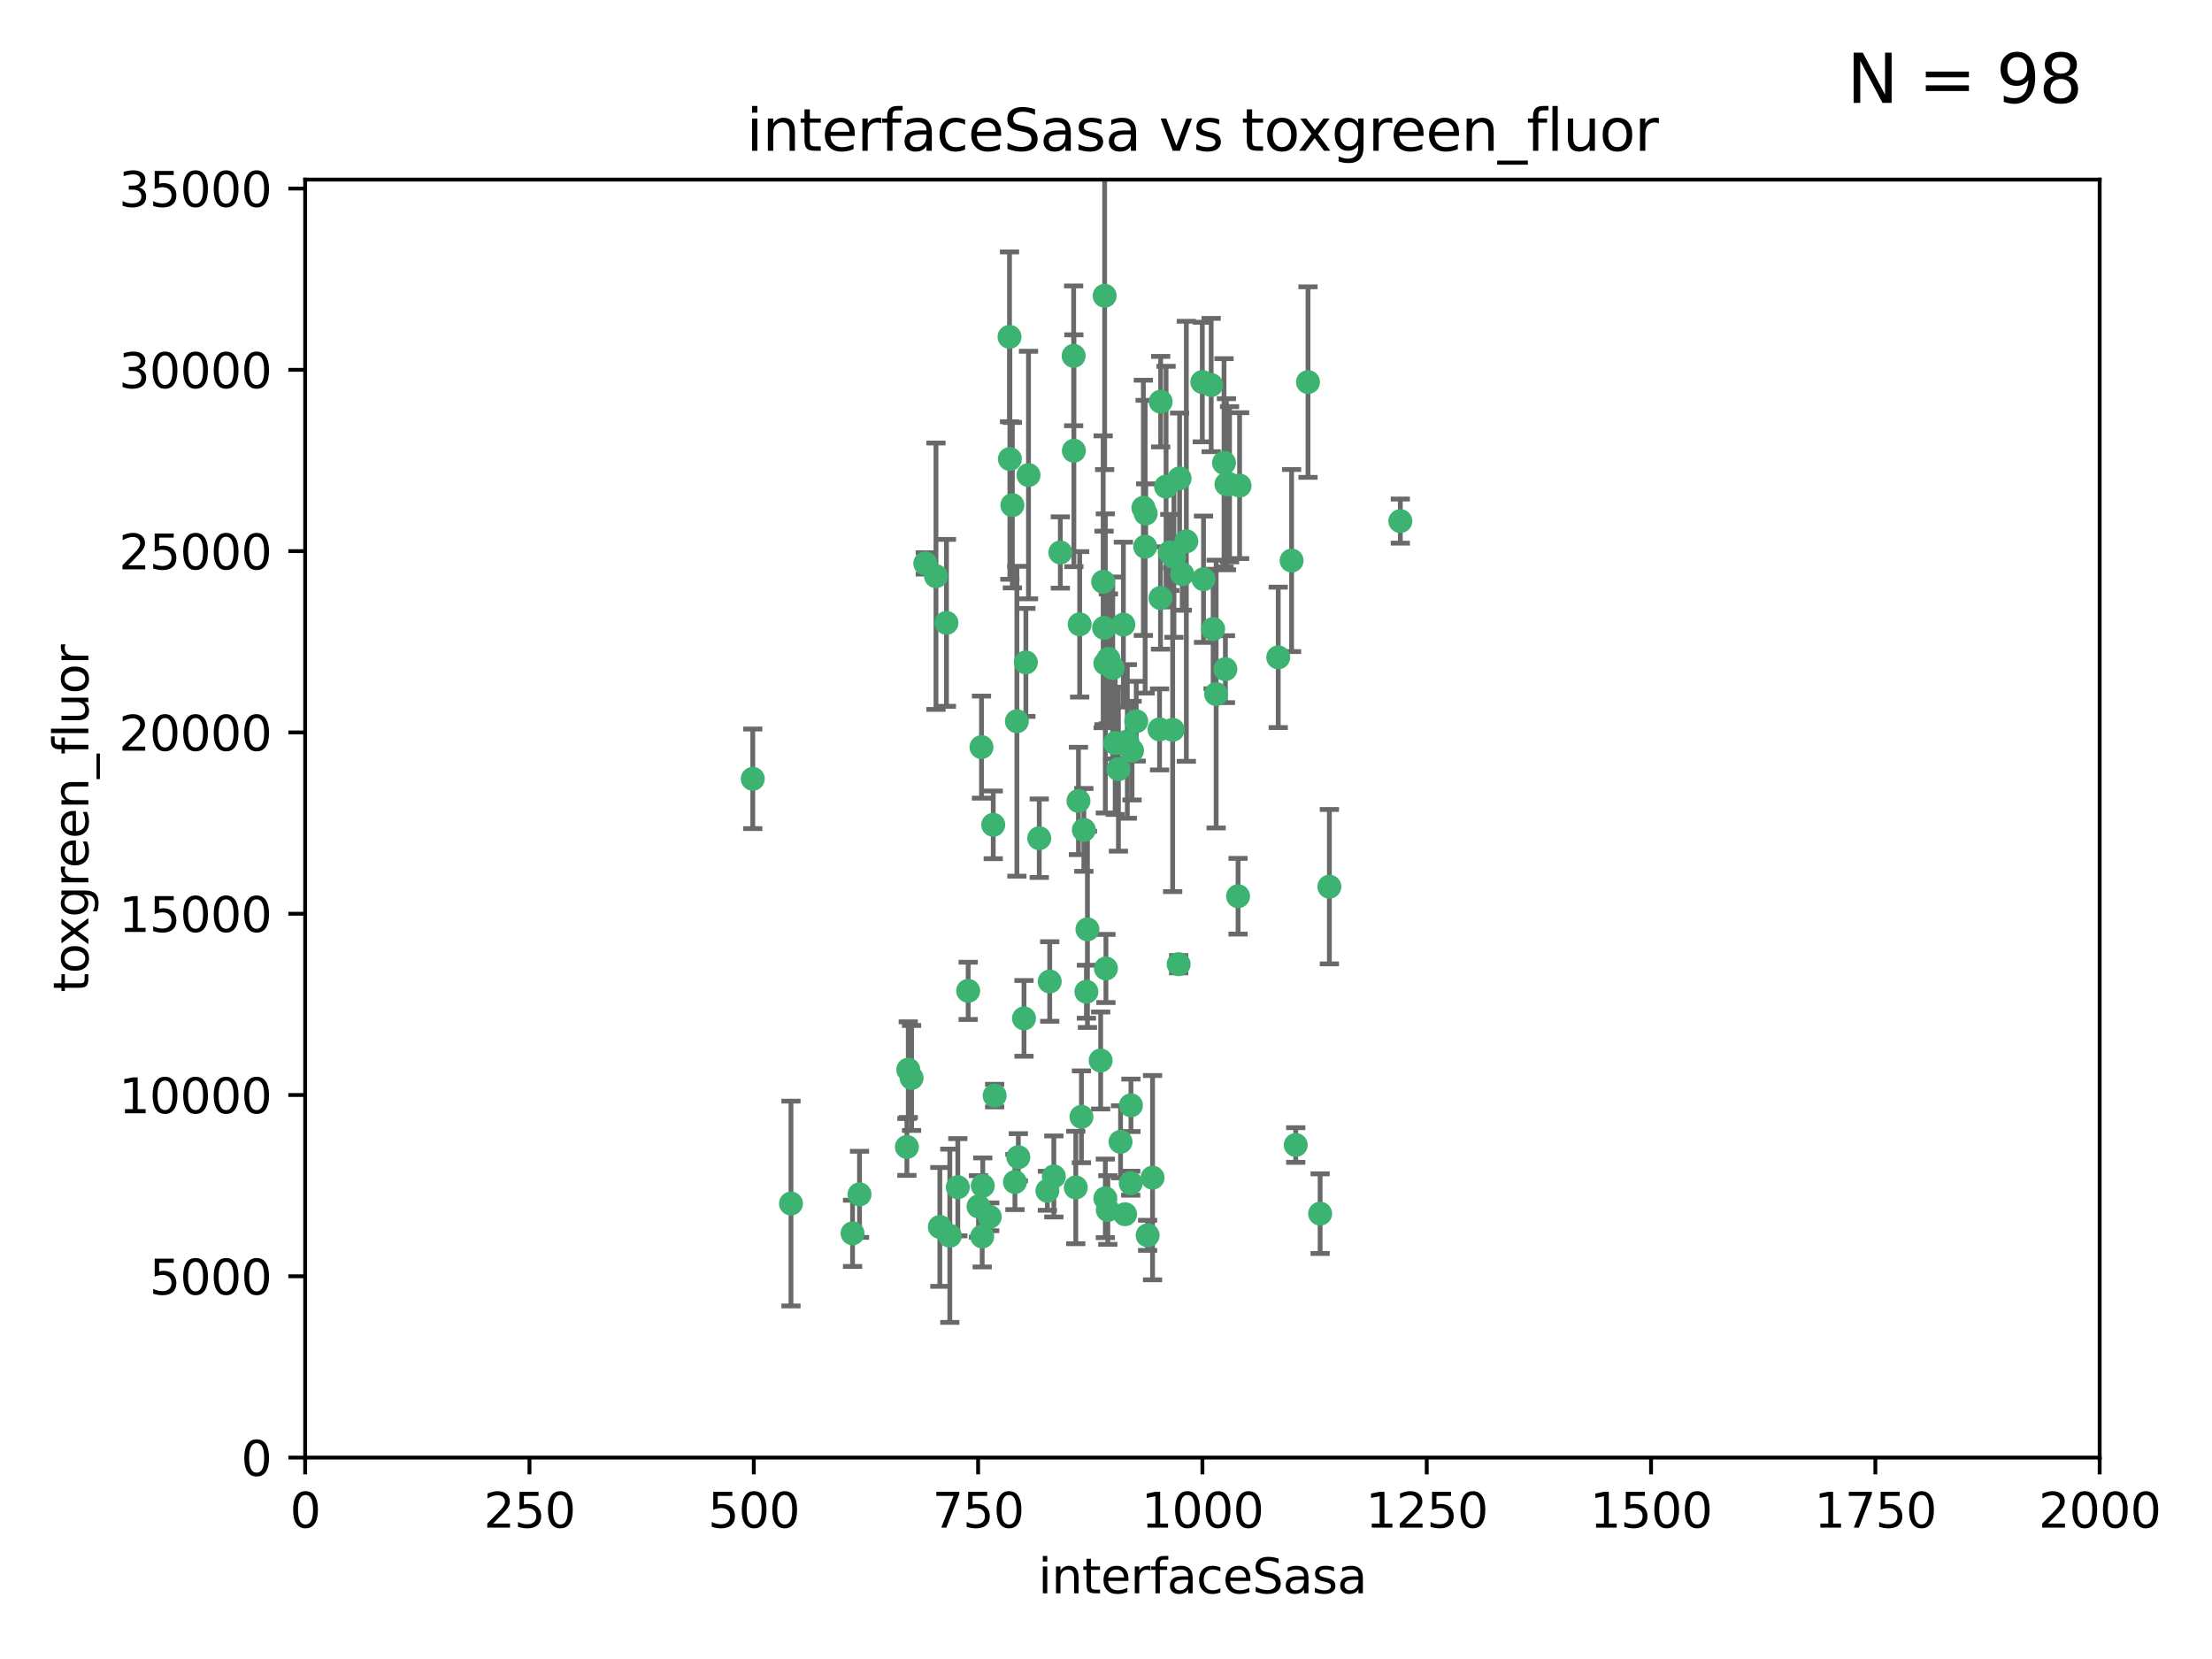 <?xml version="1.0" encoding="utf-8" standalone="no"?>
<!DOCTYPE svg PUBLIC "-//W3C//DTD SVG 1.1//EN"
  "http://www.w3.org/Graphics/SVG/1.1/DTD/svg11.dtd">
<svg xmlns:xlink="http://www.w3.org/1999/xlink" width="460.8pt" height="345.6pt" viewBox="0 0 460.8 345.6" xmlns="http://www.w3.org/2000/svg" version="1.1">
 <defs>
  <style type="text/css">*{stroke-linejoin: round; stroke-linecap: butt}</style>
 </defs>
 <g id="figure_1">
  <g id="patch_1">
   <path d="M 0 345.6 
L 460.8 345.6 
L 460.8 0 
L 0 0 
z
" style="fill: #ffffff"/>
  </g>
  <g id="axes_1">
   <g id="patch_2">
    <path d="M 63.571 303.64 
L 437.4 303.64 
L 437.4 37.411 
L 63.571 37.411 
z
" style="fill: #ffffff"/>
   </g>
   <g id="PathCollection_1">
    <defs>
     <path id="me7b5835c0e" d="M 0 1.118 
C 0.297 1.118 0.581 1 0.791 0.791 
C 1 0.581 1.118 0.297 1.118 0 
C 1.118 -0.297 1 -0.581 0.791 -0.791 
C 0.581 -1 0.297 -1.118 0 -1.118 
C -0.297 -1.118 -0.581 -1 -0.791 -0.791 
C -1 -0.581 -1.118 -0.297 -1.118 0 
C -1.118 0.297 -1 0.581 -0.791 0.791 
C -0.581 1 -0.297 1.118 0 1.118 
z
" style="stroke: #3cb371"/>
    </defs>
    <g clip-path="url(#pcdb02dec6b)">
     <use xlink:href="#me7b5835c0e" x="243.693" y="115.09" style="fill: #3cb371; stroke: #3cb371"/>
     <use xlink:href="#me7b5835c0e" x="272.484" y="79.593" style="fill: #3cb371; stroke: #3cb371"/>
     <use xlink:href="#me7b5835c0e" x="242.914" y="101.372" style="fill: #3cb371; stroke: #3cb371"/>
     <use xlink:href="#me7b5835c0e" x="266.28" y="136.942" style="fill: #3cb371; stroke: #3cb371"/>
     <use xlink:href="#me7b5835c0e" x="250.716" y="120.662" style="fill: #3cb371; stroke: #3cb371"/>
     <use xlink:href="#me7b5835c0e" x="269.065" y="116.772" style="fill: #3cb371; stroke: #3cb371"/>
     <use xlink:href="#me7b5835c0e" x="254.987" y="96.415" style="fill: #3cb371; stroke: #3cb371"/>
     <use xlink:href="#me7b5835c0e" x="220.886" y="115.091" style="fill: #3cb371; stroke: #3cb371"/>
     <use xlink:href="#me7b5835c0e" x="230.119" y="61.614" style="fill: #3cb371; stroke: #3cb371"/>
     <use xlink:href="#me7b5835c0e" x="241.787" y="83.673" style="fill: #3cb371; stroke: #3cb371"/>
     <use xlink:href="#me7b5835c0e" x="252.721" y="131.033" style="fill: #3cb371; stroke: #3cb371"/>
     <use xlink:href="#me7b5835c0e" x="252.312" y="80.209" style="fill: #3cb371; stroke: #3cb371"/>
     <use xlink:href="#me7b5835c0e" x="258.229" y="101.166" style="fill: #3cb371; stroke: #3cb371"/>
     <use xlink:href="#me7b5835c0e" x="223.66" y="74.129" style="fill: #3cb371; stroke: #3cb371"/>
     <use xlink:href="#me7b5835c0e" x="232.987" y="160.224" style="fill: #3cb371; stroke: #3cb371"/>
     <use xlink:href="#me7b5835c0e" x="241.557" y="151.945" style="fill: #3cb371; stroke: #3cb371"/>
     <use xlink:href="#me7b5835c0e" x="247.136" y="112.761" style="fill: #3cb371; stroke: #3cb371"/>
     <use xlink:href="#me7b5835c0e" x="246.284" y="119.604" style="fill: #3cb371; stroke: #3cb371"/>
     <use xlink:href="#me7b5835c0e" x="253.345" y="144.591" style="fill: #3cb371; stroke: #3cb371"/>
     <use xlink:href="#me7b5835c0e" x="255.489" y="100.872" style="fill: #3cb371; stroke: #3cb371"/>
     <use xlink:href="#me7b5835c0e" x="244.553" y="116.067" style="fill: #3cb371; stroke: #3cb371"/>
     <use xlink:href="#me7b5835c0e" x="229.286" y="220.921" style="fill: #3cb371; stroke: #3cb371"/>
     <use xlink:href="#me7b5835c0e" x="210.378" y="95.624" style="fill: #3cb371; stroke: #3cb371"/>
     <use xlink:href="#me7b5835c0e" x="232.318" y="154.79" style="fill: #3cb371; stroke: #3cb371"/>
     <use xlink:href="#me7b5835c0e" x="256.134" y="100.88" style="fill: #3cb371; stroke: #3cb371"/>
     <use xlink:href="#me7b5835c0e" x="238.185" y="105.788" style="fill: #3cb371; stroke: #3cb371"/>
     <use xlink:href="#me7b5835c0e" x="234.02" y="130.114" style="fill: #3cb371; stroke: #3cb371"/>
     <use xlink:href="#me7b5835c0e" x="216.495" y="174.616" style="fill: #3cb371; stroke: #3cb371"/>
     <use xlink:href="#me7b5835c0e" x="238.555" y="113.883" style="fill: #3cb371; stroke: #3cb371"/>
     <use xlink:href="#me7b5835c0e" x="230.261" y="138.203" style="fill: #3cb371; stroke: #3cb371"/>
     <use xlink:href="#me7b5835c0e" x="238.669" y="106.972" style="fill: #3cb371; stroke: #3cb371"/>
     <use xlink:href="#me7b5835c0e" x="226.319" y="206.592" style="fill: #3cb371; stroke: #3cb371"/>
     <use xlink:href="#me7b5835c0e" x="241.753" y="124.576" style="fill: #3cb371; stroke: #3cb371"/>
     <use xlink:href="#me7b5835c0e" x="245.731" y="99.654" style="fill: #3cb371; stroke: #3cb371"/>
     <use xlink:href="#me7b5835c0e" x="269.927" y="238.523" style="fill: #3cb371; stroke: #3cb371"/>
     <use xlink:href="#me7b5835c0e" x="240.095" y="245.325" style="fill: #3cb371; stroke: #3cb371"/>
     <use xlink:href="#me7b5835c0e" x="214.256" y="98.96" style="fill: #3cb371; stroke: #3cb371"/>
     <use xlink:href="#me7b5835c0e" x="291.711" y="108.552" style="fill: #3cb371; stroke: #3cb371"/>
     <use xlink:href="#me7b5835c0e" x="224.916" y="130.059" style="fill: #3cb371; stroke: #3cb371"/>
     <use xlink:href="#me7b5835c0e" x="250.465" y="79.585" style="fill: #3cb371; stroke: #3cb371"/>
     <use xlink:href="#me7b5835c0e" x="204.462" y="155.635" style="fill: #3cb371; stroke: #3cb371"/>
     <use xlink:href="#me7b5835c0e" x="218.677" y="204.462" style="fill: #3cb371; stroke: #3cb371"/>
     <use xlink:href="#me7b5835c0e" x="201.688" y="206.41" style="fill: #3cb371; stroke: #3cb371"/>
     <use xlink:href="#me7b5835c0e" x="194.981" y="120.034" style="fill: #3cb371; stroke: #3cb371"/>
     <use xlink:href="#me7b5835c0e" x="204.731" y="247.024" style="fill: #3cb371; stroke: #3cb371"/>
     <use xlink:href="#me7b5835c0e" x="223.708" y="93.895" style="fill: #3cb371; stroke: #3cb371"/>
     <use xlink:href="#me7b5835c0e" x="231.802" y="139.15" style="fill: #3cb371; stroke: #3cb371"/>
     <use xlink:href="#me7b5835c0e" x="192.753" y="117.366" style="fill: #3cb371; stroke: #3cb371"/>
     <use xlink:href="#me7b5835c0e" x="229.813" y="121.191" style="fill: #3cb371; stroke: #3cb371"/>
     <use xlink:href="#me7b5835c0e" x="210.301" y="70.169" style="fill: #3cb371; stroke: #3cb371"/>
     <use xlink:href="#me7b5835c0e" x="224.662" y="166.847" style="fill: #3cb371; stroke: #3cb371"/>
     <use xlink:href="#me7b5835c0e" x="275.007" y="252.825" style="fill: #3cb371; stroke: #3cb371"/>
     <use xlink:href="#me7b5835c0e" x="236.699" y="150.242" style="fill: #3cb371; stroke: #3cb371"/>
     <use xlink:href="#me7b5835c0e" x="219.534" y="245.077" style="fill: #3cb371; stroke: #3cb371"/>
     <use xlink:href="#me7b5835c0e" x="255.273" y="139.395" style="fill: #3cb371; stroke: #3cb371"/>
     <use xlink:href="#me7b5835c0e" x="179.053" y="248.804" style="fill: #3cb371; stroke: #3cb371"/>
     <use xlink:href="#me7b5835c0e" x="230.901" y="137.251" style="fill: #3cb371; stroke: #3cb371"/>
     <use xlink:href="#me7b5835c0e" x="234.375" y="252.947" style="fill: #3cb371; stroke: #3cb371"/>
     <use xlink:href="#me7b5835c0e" x="212.14" y="241.067" style="fill: #3cb371; stroke: #3cb371"/>
     <use xlink:href="#me7b5835c0e" x="239.071" y="257.342" style="fill: #3cb371; stroke: #3cb371"/>
     <use xlink:href="#me7b5835c0e" x="213.706" y="137.993" style="fill: #3cb371; stroke: #3cb371"/>
     <use xlink:href="#me7b5835c0e" x="206.91" y="171.827" style="fill: #3cb371; stroke: #3cb371"/>
     <use xlink:href="#me7b5835c0e" x="235.596" y="230.255" style="fill: #3cb371; stroke: #3cb371"/>
     <use xlink:href="#me7b5835c0e" x="226.534" y="193.597" style="fill: #3cb371; stroke: #3cb371"/>
     <use xlink:href="#me7b5835c0e" x="230.779" y="252.069" style="fill: #3cb371; stroke: #3cb371"/>
     <use xlink:href="#me7b5835c0e" x="224.106" y="247.376" style="fill: #3cb371; stroke: #3cb371"/>
     <use xlink:href="#me7b5835c0e" x="203.841" y="251.323" style="fill: #3cb371; stroke: #3cb371"/>
     <use xlink:href="#me7b5835c0e" x="189.211" y="222.83" style="fill: #3cb371; stroke: #3cb371"/>
     <use xlink:href="#me7b5835c0e" x="188.922" y="238.934" style="fill: #3cb371; stroke: #3cb371"/>
     <use xlink:href="#me7b5835c0e" x="211.835" y="150.246" style="fill: #3cb371; stroke: #3cb371"/>
     <use xlink:href="#me7b5835c0e" x="233.433" y="237.859" style="fill: #3cb371; stroke: #3cb371"/>
     <use xlink:href="#me7b5835c0e" x="245.536" y="200.861" style="fill: #3cb371; stroke: #3cb371"/>
     <use xlink:href="#me7b5835c0e" x="206.181" y="253.482" style="fill: #3cb371; stroke: #3cb371"/>
     <use xlink:href="#me7b5835c0e" x="244.288" y="152.035" style="fill: #3cb371; stroke: #3cb371"/>
     <use xlink:href="#me7b5835c0e" x="195.787" y="255.591" style="fill: #3cb371; stroke: #3cb371"/>
     <use xlink:href="#me7b5835c0e" x="213.318" y="212.147" style="fill: #3cb371; stroke: #3cb371"/>
     <use xlink:href="#me7b5835c0e" x="235.826" y="156.366" style="fill: #3cb371; stroke: #3cb371"/>
     <use xlink:href="#me7b5835c0e" x="230.385" y="201.75" style="fill: #3cb371; stroke: #3cb371"/>
     <use xlink:href="#me7b5835c0e" x="276.932" y="184.712" style="fill: #3cb371; stroke: #3cb371"/>
     <use xlink:href="#me7b5835c0e" x="204.611" y="257.576" style="fill: #3cb371; stroke: #3cb371"/>
     <use xlink:href="#me7b5835c0e" x="257.91" y="186.7" style="fill: #3cb371; stroke: #3cb371"/>
     <use xlink:href="#me7b5835c0e" x="218.192" y="248.058" style="fill: #3cb371; stroke: #3cb371"/>
     <use xlink:href="#me7b5835c0e" x="229.998" y="130.801" style="fill: #3cb371; stroke: #3cb371"/>
     <use xlink:href="#me7b5835c0e" x="177.602" y="256.929" style="fill: #3cb371; stroke: #3cb371"/>
     <use xlink:href="#me7b5835c0e" x="189.899" y="224.561" style="fill: #3cb371; stroke: #3cb371"/>
     <use xlink:href="#me7b5835c0e" x="197.864" y="257.429" style="fill: #3cb371; stroke: #3cb371"/>
     <use xlink:href="#me7b5835c0e" x="234.846" y="154.457" style="fill: #3cb371; stroke: #3cb371"/>
     <use xlink:href="#me7b5835c0e" x="210.895" y="105.234" style="fill: #3cb371; stroke: #3cb371"/>
     <use xlink:href="#me7b5835c0e" x="197.163" y="129.752" style="fill: #3cb371; stroke: #3cb371"/>
     <use xlink:href="#me7b5835c0e" x="225.284" y="232.65" style="fill: #3cb371; stroke: #3cb371"/>
     <use xlink:href="#me7b5835c0e" x="225.785" y="172.883" style="fill: #3cb371; stroke: #3cb371"/>
     <use xlink:href="#me7b5835c0e" x="211.432" y="246.235" style="fill: #3cb371; stroke: #3cb371"/>
     <use xlink:href="#me7b5835c0e" x="199.529" y="247.319" style="fill: #3cb371; stroke: #3cb371"/>
     <use xlink:href="#me7b5835c0e" x="235.549" y="246.485" style="fill: #3cb371; stroke: #3cb371"/>
     <use xlink:href="#me7b5835c0e" x="207.202" y="228.234" style="fill: #3cb371; stroke: #3cb371"/>
     <use xlink:href="#me7b5835c0e" x="156.817" y="162.243" style="fill: #3cb371; stroke: #3cb371"/>
     <use xlink:href="#me7b5835c0e" x="164.776" y="250.721" style="fill: #3cb371; stroke: #3cb371"/>
     <use xlink:href="#me7b5835c0e" x="230.263" y="249.638" style="fill: #3cb371; stroke: #3cb371"/>
    </g>
   </g>
   <g id="matplotlib.axis_1">
    <g id="xtick_1">
     <g id="line2d_1">
      <defs>
       <path id="m388961775a" d="M 0 0 
L 0 3.5 
" style="stroke: #000000; stroke-width: 0.8"/>
      </defs>
      <g>
       <use xlink:href="#m388961775a" x="63.571" y="303.64" style="stroke: #000000; stroke-width: 0.8"/>
      </g>
     </g>
     <g id="text_1">
      <!-- 0 -->
      <g transform="translate(60.39 318.238)scale(0.1 -0.1)">
       <defs>
        <path id="DejaVuSans-30" d="M 2034 4250 
Q 1547 4250 1301 3770 
Q 1056 3291 1056 2328 
Q 1056 1369 1301 889 
Q 1547 409 2034 409 
Q 2525 409 2770 889 
Q 3016 1369 3016 2328 
Q 3016 3291 2770 3770 
Q 2525 4250 2034 4250 
z
M 2034 4750 
Q 2819 4750 3233 4129 
Q 3647 3509 3647 2328 
Q 3647 1150 3233 529 
Q 2819 -91 2034 -91 
Q 1250 -91 836 529 
Q 422 1150 422 2328 
Q 422 3509 836 4129 
Q 1250 4750 2034 4750 
z
" transform="scale(0.016)"/>
       </defs>
       <use xlink:href="#DejaVuSans-30"/>
      </g>
     </g>
    </g>
    <g id="xtick_2">
     <g id="line2d_2">
      <g>
       <use xlink:href="#m388961775a" x="110.3" y="303.64" style="stroke: #000000; stroke-width: 0.8"/>
      </g>
     </g>
     <g id="text_2">
      <!-- 250 -->
      <g transform="translate(100.756 318.238)scale(0.1 -0.1)">
       <defs>
        <path id="DejaVuSans-32" d="M 1228 531 
L 3431 531 
L 3431 0 
L 469 0 
L 469 531 
Q 828 903 1448 1529 
Q 2069 2156 2228 2338 
Q 2531 2678 2651 2914 
Q 2772 3150 2772 3378 
Q 2772 3750 2511 3984 
Q 2250 4219 1831 4219 
Q 1534 4219 1204 4116 
Q 875 4013 500 3803 
L 500 4441 
Q 881 4594 1212 4672 
Q 1544 4750 1819 4750 
Q 2544 4750 2975 4387 
Q 3406 4025 3406 3419 
Q 3406 3131 3298 2873 
Q 3191 2616 2906 2266 
Q 2828 2175 2409 1742 
Q 1991 1309 1228 531 
z
" transform="scale(0.016)"/>
        <path id="DejaVuSans-35" d="M 691 4666 
L 3169 4666 
L 3169 4134 
L 1269 4134 
L 1269 2991 
Q 1406 3038 1543 3061 
Q 1681 3084 1819 3084 
Q 2600 3084 3056 2656 
Q 3513 2228 3513 1497 
Q 3513 744 3044 326 
Q 2575 -91 1722 -91 
Q 1428 -91 1123 -41 
Q 819 9 494 109 
L 494 744 
Q 775 591 1075 516 
Q 1375 441 1709 441 
Q 2250 441 2565 725 
Q 2881 1009 2881 1497 
Q 2881 1984 2565 2268 
Q 2250 2553 1709 2553 
Q 1456 2553 1204 2497 
Q 953 2441 691 2322 
L 691 4666 
z
" transform="scale(0.016)"/>
       </defs>
       <use xlink:href="#DejaVuSans-32"/>
       <use xlink:href="#DejaVuSans-35" x="63.623"/>
       <use xlink:href="#DejaVuSans-30" x="127.246"/>
      </g>
     </g>
    </g>
    <g id="xtick_3">
     <g id="line2d_3">
      <g>
       <use xlink:href="#m388961775a" x="157.028" y="303.64" style="stroke: #000000; stroke-width: 0.8"/>
      </g>
     </g>
     <g id="text_3">
      <!-- 500 -->
      <g transform="translate(147.485 318.238)scale(0.1 -0.1)">
       <use xlink:href="#DejaVuSans-35"/>
       <use xlink:href="#DejaVuSans-30" x="63.623"/>
       <use xlink:href="#DejaVuSans-30" x="127.246"/>
      </g>
     </g>
    </g>
    <g id="xtick_4">
     <g id="line2d_4">
      <g>
       <use xlink:href="#m388961775a" x="203.757" y="303.64" style="stroke: #000000; stroke-width: 0.8"/>
      </g>
     </g>
     <g id="text_4">
      <!-- 750 -->
      <g transform="translate(194.213 318.238)scale(0.1 -0.1)">
       <defs>
        <path id="DejaVuSans-37" d="M 525 4666 
L 3525 4666 
L 3525 4397 
L 1831 0 
L 1172 0 
L 2766 4134 
L 525 4134 
L 525 4666 
z
" transform="scale(0.016)"/>
       </defs>
       <use xlink:href="#DejaVuSans-37"/>
       <use xlink:href="#DejaVuSans-35" x="63.623"/>
       <use xlink:href="#DejaVuSans-30" x="127.246"/>
      </g>
     </g>
    </g>
    <g id="xtick_5">
     <g id="line2d_5">
      <g>
       <use xlink:href="#m388961775a" x="250.486" y="303.64" style="stroke: #000000; stroke-width: 0.8"/>
      </g>
     </g>
     <g id="text_5">
      <!-- 1000 -->
      <g transform="translate(237.761 318.238)scale(0.1 -0.1)">
       <defs>
        <path id="DejaVuSans-31" d="M 794 531 
L 1825 531 
L 1825 4091 
L 703 3866 
L 703 4441 
L 1819 4666 
L 2450 4666 
L 2450 531 
L 3481 531 
L 3481 0 
L 794 0 
L 794 531 
z
" transform="scale(0.016)"/>
       </defs>
       <use xlink:href="#DejaVuSans-31"/>
       <use xlink:href="#DejaVuSans-30" x="63.623"/>
       <use xlink:href="#DejaVuSans-30" x="127.246"/>
       <use xlink:href="#DejaVuSans-30" x="190.869"/>
      </g>
     </g>
    </g>
    <g id="xtick_6">
     <g id="line2d_6">
      <g>
       <use xlink:href="#m388961775a" x="297.214" y="303.64" style="stroke: #000000; stroke-width: 0.8"/>
      </g>
     </g>
     <g id="text_6">
      <!-- 1250 -->
      <g transform="translate(284.489 318.238)scale(0.1 -0.1)">
       <use xlink:href="#DejaVuSans-31"/>
       <use xlink:href="#DejaVuSans-32" x="63.623"/>
       <use xlink:href="#DejaVuSans-35" x="127.246"/>
       <use xlink:href="#DejaVuSans-30" x="190.869"/>
      </g>
     </g>
    </g>
    <g id="xtick_7">
     <g id="line2d_7">
      <g>
       <use xlink:href="#m388961775a" x="343.943" y="303.64" style="stroke: #000000; stroke-width: 0.8"/>
      </g>
     </g>
     <g id="text_7">
      <!-- 1500 -->
      <g transform="translate(331.218 318.238)scale(0.1 -0.1)">
       <use xlink:href="#DejaVuSans-31"/>
       <use xlink:href="#DejaVuSans-35" x="63.623"/>
       <use xlink:href="#DejaVuSans-30" x="127.246"/>
       <use xlink:href="#DejaVuSans-30" x="190.869"/>
      </g>
     </g>
    </g>
    <g id="xtick_8">
     <g id="line2d_8">
      <g>
       <use xlink:href="#m388961775a" x="390.671" y="303.64" style="stroke: #000000; stroke-width: 0.8"/>
      </g>
     </g>
     <g id="text_8">
      <!-- 1750 -->
      <g transform="translate(377.946 318.238)scale(0.1 -0.1)">
       <use xlink:href="#DejaVuSans-31"/>
       <use xlink:href="#DejaVuSans-37" x="63.623"/>
       <use xlink:href="#DejaVuSans-35" x="127.246"/>
       <use xlink:href="#DejaVuSans-30" x="190.869"/>
      </g>
     </g>
    </g>
    <g id="xtick_9">
     <g id="line2d_9">
      <g>
       <use xlink:href="#m388961775a" x="437.4" y="303.64" style="stroke: #000000; stroke-width: 0.8"/>
      </g>
     </g>
     <g id="text_9">
      <!-- 2000 -->
      <g transform="translate(424.675 318.238)scale(0.1 -0.1)">
       <use xlink:href="#DejaVuSans-32"/>
       <use xlink:href="#DejaVuSans-30" x="63.623"/>
       <use xlink:href="#DejaVuSans-30" x="127.246"/>
       <use xlink:href="#DejaVuSans-30" x="190.869"/>
      </g>
     </g>
    </g>
    <g id="text_10">
     <!-- interfaceSasa -->
     <g transform="translate(216.279 331.917)scale(0.1 -0.1)">
      <defs>
       <path id="DejaVuSans-69" d="M 603 3500 
L 1178 3500 
L 1178 0 
L 603 0 
L 603 3500 
z
M 603 4863 
L 1178 4863 
L 1178 4134 
L 603 4134 
L 603 4863 
z
" transform="scale(0.016)"/>
       <path id="DejaVuSans-6e" d="M 3513 2113 
L 3513 0 
L 2938 0 
L 2938 2094 
Q 2938 2591 2744 2837 
Q 2550 3084 2163 3084 
Q 1697 3084 1428 2787 
Q 1159 2491 1159 1978 
L 1159 0 
L 581 0 
L 581 3500 
L 1159 3500 
L 1159 2956 
Q 1366 3272 1645 3428 
Q 1925 3584 2291 3584 
Q 2894 3584 3203 3211 
Q 3513 2838 3513 2113 
z
" transform="scale(0.016)"/>
       <path id="DejaVuSans-74" d="M 1172 4494 
L 1172 3500 
L 2356 3500 
L 2356 3053 
L 1172 3053 
L 1172 1153 
Q 1172 725 1289 603 
Q 1406 481 1766 481 
L 2356 481 
L 2356 0 
L 1766 0 
Q 1100 0 847 248 
Q 594 497 594 1153 
L 594 3053 
L 172 3053 
L 172 3500 
L 594 3500 
L 594 4494 
L 1172 4494 
z
" transform="scale(0.016)"/>
       <path id="DejaVuSans-65" d="M 3597 1894 
L 3597 1613 
L 953 1613 
Q 991 1019 1311 708 
Q 1631 397 2203 397 
Q 2534 397 2845 478 
Q 3156 559 3463 722 
L 3463 178 
Q 3153 47 2828 -22 
Q 2503 -91 2169 -91 
Q 1331 -91 842 396 
Q 353 884 353 1716 
Q 353 2575 817 3079 
Q 1281 3584 2069 3584 
Q 2775 3584 3186 3129 
Q 3597 2675 3597 1894 
z
M 3022 2063 
Q 3016 2534 2758 2815 
Q 2500 3097 2075 3097 
Q 1594 3097 1305 2825 
Q 1016 2553 972 2059 
L 3022 2063 
z
" transform="scale(0.016)"/>
       <path id="DejaVuSans-72" d="M 2631 2963 
Q 2534 3019 2420 3045 
Q 2306 3072 2169 3072 
Q 1681 3072 1420 2755 
Q 1159 2438 1159 1844 
L 1159 0 
L 581 0 
L 581 3500 
L 1159 3500 
L 1159 2956 
Q 1341 3275 1631 3429 
Q 1922 3584 2338 3584 
Q 2397 3584 2469 3576 
Q 2541 3569 2628 3553 
L 2631 2963 
z
" transform="scale(0.016)"/>
       <path id="DejaVuSans-66" d="M 2375 4863 
L 2375 4384 
L 1825 4384 
Q 1516 4384 1395 4259 
Q 1275 4134 1275 3809 
L 1275 3500 
L 2222 3500 
L 2222 3053 
L 1275 3053 
L 1275 0 
L 697 0 
L 697 3053 
L 147 3053 
L 147 3500 
L 697 3500 
L 697 3744 
Q 697 4328 969 4595 
Q 1241 4863 1831 4863 
L 2375 4863 
z
" transform="scale(0.016)"/>
       <path id="DejaVuSans-61" d="M 2194 1759 
Q 1497 1759 1228 1600 
Q 959 1441 959 1056 
Q 959 750 1161 570 
Q 1363 391 1709 391 
Q 2188 391 2477 730 
Q 2766 1069 2766 1631 
L 2766 1759 
L 2194 1759 
z
M 3341 1997 
L 3341 0 
L 2766 0 
L 2766 531 
Q 2569 213 2275 61 
Q 1981 -91 1556 -91 
Q 1019 -91 701 211 
Q 384 513 384 1019 
Q 384 1609 779 1909 
Q 1175 2209 1959 2209 
L 2766 2209 
L 2766 2266 
Q 2766 2663 2505 2880 
Q 2244 3097 1772 3097 
Q 1472 3097 1187 3025 
Q 903 2953 641 2809 
L 641 3341 
Q 956 3463 1253 3523 
Q 1550 3584 1831 3584 
Q 2591 3584 2966 3190 
Q 3341 2797 3341 1997 
z
" transform="scale(0.016)"/>
       <path id="DejaVuSans-63" d="M 3122 3366 
L 3122 2828 
Q 2878 2963 2633 3030 
Q 2388 3097 2138 3097 
Q 1578 3097 1268 2742 
Q 959 2388 959 1747 
Q 959 1106 1268 751 
Q 1578 397 2138 397 
Q 2388 397 2633 464 
Q 2878 531 3122 666 
L 3122 134 
Q 2881 22 2623 -34 
Q 2366 -91 2075 -91 
Q 1284 -91 818 406 
Q 353 903 353 1747 
Q 353 2603 823 3093 
Q 1294 3584 2113 3584 
Q 2378 3584 2631 3529 
Q 2884 3475 3122 3366 
z
" transform="scale(0.016)"/>
       <path id="DejaVuSans-53" d="M 3425 4513 
L 3425 3897 
Q 3066 4069 2747 4153 
Q 2428 4238 2131 4238 
Q 1616 4238 1336 4038 
Q 1056 3838 1056 3469 
Q 1056 3159 1242 3001 
Q 1428 2844 1947 2747 
L 2328 2669 
Q 3034 2534 3370 2195 
Q 3706 1856 3706 1288 
Q 3706 609 3251 259 
Q 2797 -91 1919 -91 
Q 1588 -91 1214 -16 
Q 841 59 441 206 
L 441 856 
Q 825 641 1194 531 
Q 1563 422 1919 422 
Q 2459 422 2753 634 
Q 3047 847 3047 1241 
Q 3047 1584 2836 1778 
Q 2625 1972 2144 2069 
L 1759 2144 
Q 1053 2284 737 2584 
Q 422 2884 422 3419 
Q 422 4038 858 4394 
Q 1294 4750 2059 4750 
Q 2388 4750 2728 4690 
Q 3069 4631 3425 4513 
z
" transform="scale(0.016)"/>
       <path id="DejaVuSans-73" d="M 2834 3397 
L 2834 2853 
Q 2591 2978 2328 3040 
Q 2066 3103 1784 3103 
Q 1356 3103 1142 2972 
Q 928 2841 928 2578 
Q 928 2378 1081 2264 
Q 1234 2150 1697 2047 
L 1894 2003 
Q 2506 1872 2764 1633 
Q 3022 1394 3022 966 
Q 3022 478 2636 193 
Q 2250 -91 1575 -91 
Q 1294 -91 989 -36 
Q 684 19 347 128 
L 347 722 
Q 666 556 975 473 
Q 1284 391 1588 391 
Q 1994 391 2212 530 
Q 2431 669 2431 922 
Q 2431 1156 2273 1281 
Q 2116 1406 1581 1522 
L 1381 1569 
Q 847 1681 609 1914 
Q 372 2147 372 2553 
Q 372 3047 722 3315 
Q 1072 3584 1716 3584 
Q 2034 3584 2315 3537 
Q 2597 3491 2834 3397 
z
" transform="scale(0.016)"/>
      </defs>
      <use xlink:href="#DejaVuSans-69"/>
      <use xlink:href="#DejaVuSans-6e" x="27.783"/>
      <use xlink:href="#DejaVuSans-74" x="91.162"/>
      <use xlink:href="#DejaVuSans-65" x="130.371"/>
      <use xlink:href="#DejaVuSans-72" x="191.895"/>
      <use xlink:href="#DejaVuSans-66" x="233.008"/>
      <use xlink:href="#DejaVuSans-61" x="268.213"/>
      <use xlink:href="#DejaVuSans-63" x="329.492"/>
      <use xlink:href="#DejaVuSans-65" x="384.473"/>
      <use xlink:href="#DejaVuSans-53" x="445.996"/>
      <use xlink:href="#DejaVuSans-61" x="509.473"/>
      <use xlink:href="#DejaVuSans-73" x="570.752"/>
      <use xlink:href="#DejaVuSans-61" x="622.852"/>
     </g>
    </g>
   </g>
   <g id="matplotlib.axis_2">
    <g id="ytick_1">
     <g id="line2d_10">
      <defs>
       <path id="m160cfe55b2" d="M 0 0 
L -3.5 0 
" style="stroke: #000000; stroke-width: 0.8"/>
      </defs>
      <g>
       <use xlink:href="#m160cfe55b2" x="63.571" y="303.64" style="stroke: #000000; stroke-width: 0.8"/>
      </g>
     </g>
     <g id="text_11">
      <!-- 0 -->
      <g transform="translate(50.209 307.439)scale(0.1 -0.1)">
       <use xlink:href="#DejaVuSans-30"/>
      </g>
     </g>
    </g>
    <g id="ytick_2">
     <g id="line2d_11">
      <g>
       <use xlink:href="#m160cfe55b2" x="63.571" y="265.874" style="stroke: #000000; stroke-width: 0.8"/>
      </g>
     </g>
     <g id="text_12">
      <!-- 5000 -->
      <g transform="translate(31.121 269.673)scale(0.1 -0.1)">
       <use xlink:href="#DejaVuSans-35"/>
       <use xlink:href="#DejaVuSans-30" x="63.623"/>
       <use xlink:href="#DejaVuSans-30" x="127.246"/>
       <use xlink:href="#DejaVuSans-30" x="190.869"/>
      </g>
     </g>
    </g>
    <g id="ytick_3">
     <g id="line2d_12">
      <g>
       <use xlink:href="#m160cfe55b2" x="63.571" y="228.108" style="stroke: #000000; stroke-width: 0.8"/>
      </g>
     </g>
     <g id="text_13">
      <!-- 10000 -->
      <g transform="translate(24.759 231.907)scale(0.1 -0.1)">
       <use xlink:href="#DejaVuSans-31"/>
       <use xlink:href="#DejaVuSans-30" x="63.623"/>
       <use xlink:href="#DejaVuSans-30" x="127.246"/>
       <use xlink:href="#DejaVuSans-30" x="190.869"/>
       <use xlink:href="#DejaVuSans-30" x="254.492"/>
      </g>
     </g>
    </g>
    <g id="ytick_4">
     <g id="line2d_13">
      <g>
       <use xlink:href="#m160cfe55b2" x="63.571" y="190.342" style="stroke: #000000; stroke-width: 0.8"/>
      </g>
     </g>
     <g id="text_14">
      <!-- 15000 -->
      <g transform="translate(24.759 194.141)scale(0.1 -0.1)">
       <use xlink:href="#DejaVuSans-31"/>
       <use xlink:href="#DejaVuSans-35" x="63.623"/>
       <use xlink:href="#DejaVuSans-30" x="127.246"/>
       <use xlink:href="#DejaVuSans-30" x="190.869"/>
       <use xlink:href="#DejaVuSans-30" x="254.492"/>
      </g>
     </g>
    </g>
    <g id="ytick_5">
     <g id="line2d_14">
      <g>
       <use xlink:href="#m160cfe55b2" x="63.571" y="152.576" style="stroke: #000000; stroke-width: 0.8"/>
      </g>
     </g>
     <g id="text_15">
      <!-- 20000 -->
      <g transform="translate(24.759 156.375)scale(0.1 -0.1)">
       <use xlink:href="#DejaVuSans-32"/>
       <use xlink:href="#DejaVuSans-30" x="63.623"/>
       <use xlink:href="#DejaVuSans-30" x="127.246"/>
       <use xlink:href="#DejaVuSans-30" x="190.869"/>
       <use xlink:href="#DejaVuSans-30" x="254.492"/>
      </g>
     </g>
    </g>
    <g id="ytick_6">
     <g id="line2d_15">
      <g>
       <use xlink:href="#m160cfe55b2" x="63.571" y="114.81" style="stroke: #000000; stroke-width: 0.8"/>
      </g>
     </g>
     <g id="text_16">
      <!-- 25000 -->
      <g transform="translate(24.759 118.609)scale(0.1 -0.1)">
       <use xlink:href="#DejaVuSans-32"/>
       <use xlink:href="#DejaVuSans-35" x="63.623"/>
       <use xlink:href="#DejaVuSans-30" x="127.246"/>
       <use xlink:href="#DejaVuSans-30" x="190.869"/>
       <use xlink:href="#DejaVuSans-30" x="254.492"/>
      </g>
     </g>
    </g>
    <g id="ytick_7">
     <g id="line2d_16">
      <g>
       <use xlink:href="#m160cfe55b2" x="63.571" y="77.044" style="stroke: #000000; stroke-width: 0.8"/>
      </g>
     </g>
     <g id="text_17">
      <!-- 30000 -->
      <g transform="translate(24.759 80.844)scale(0.1 -0.1)">
       <defs>
        <path id="DejaVuSans-33" d="M 2597 2516 
Q 3050 2419 3304 2112 
Q 3559 1806 3559 1356 
Q 3559 666 3084 287 
Q 2609 -91 1734 -91 
Q 1441 -91 1130 -33 
Q 819 25 488 141 
L 488 750 
Q 750 597 1062 519 
Q 1375 441 1716 441 
Q 2309 441 2620 675 
Q 2931 909 2931 1356 
Q 2931 1769 2642 2001 
Q 2353 2234 1838 2234 
L 1294 2234 
L 1294 2753 
L 1863 2753 
Q 2328 2753 2575 2939 
Q 2822 3125 2822 3475 
Q 2822 3834 2567 4026 
Q 2313 4219 1838 4219 
Q 1578 4219 1281 4162 
Q 984 4106 628 3988 
L 628 4550 
Q 988 4650 1302 4700 
Q 1616 4750 1894 4750 
Q 2613 4750 3031 4423 
Q 3450 4097 3450 3541 
Q 3450 3153 3228 2886 
Q 3006 2619 2597 2516 
z
" transform="scale(0.016)"/>
       </defs>
       <use xlink:href="#DejaVuSans-33"/>
       <use xlink:href="#DejaVuSans-30" x="63.623"/>
       <use xlink:href="#DejaVuSans-30" x="127.246"/>
       <use xlink:href="#DejaVuSans-30" x="190.869"/>
       <use xlink:href="#DejaVuSans-30" x="254.492"/>
      </g>
     </g>
    </g>
    <g id="ytick_8">
     <g id="line2d_17">
      <g>
       <use xlink:href="#m160cfe55b2" x="63.571" y="39.278" style="stroke: #000000; stroke-width: 0.8"/>
      </g>
     </g>
     <g id="text_18">
      <!-- 35000 -->
      <g transform="translate(24.759 43.078)scale(0.1 -0.1)">
       <use xlink:href="#DejaVuSans-33"/>
       <use xlink:href="#DejaVuSans-35" x="63.623"/>
       <use xlink:href="#DejaVuSans-30" x="127.246"/>
       <use xlink:href="#DejaVuSans-30" x="190.869"/>
       <use xlink:href="#DejaVuSans-30" x="254.492"/>
      </g>
     </g>
    </g>
    <g id="text_19">
     <!-- toxgreen_fluor -->
     <g transform="translate(18.401 206.72)rotate(-90)scale(0.1 -0.1)">
      <defs>
       <path id="DejaVuSans-6f" d="M 1959 3097 
Q 1497 3097 1228 2736 
Q 959 2375 959 1747 
Q 959 1119 1226 758 
Q 1494 397 1959 397 
Q 2419 397 2687 759 
Q 2956 1122 2956 1747 
Q 2956 2369 2687 2733 
Q 2419 3097 1959 3097 
z
M 1959 3584 
Q 2709 3584 3137 3096 
Q 3566 2609 3566 1747 
Q 3566 888 3137 398 
Q 2709 -91 1959 -91 
Q 1206 -91 779 398 
Q 353 888 353 1747 
Q 353 2609 779 3096 
Q 1206 3584 1959 3584 
z
" transform="scale(0.016)"/>
       <path id="DejaVuSans-78" d="M 3513 3500 
L 2247 1797 
L 3578 0 
L 2900 0 
L 1881 1375 
L 863 0 
L 184 0 
L 1544 1831 
L 300 3500 
L 978 3500 
L 1906 2253 
L 2834 3500 
L 3513 3500 
z
" transform="scale(0.016)"/>
       <path id="DejaVuSans-67" d="M 2906 1791 
Q 2906 2416 2648 2759 
Q 2391 3103 1925 3103 
Q 1463 3103 1205 2759 
Q 947 2416 947 1791 
Q 947 1169 1205 825 
Q 1463 481 1925 481 
Q 2391 481 2648 825 
Q 2906 1169 2906 1791 
z
M 3481 434 
Q 3481 -459 3084 -895 
Q 2688 -1331 1869 -1331 
Q 1566 -1331 1297 -1286 
Q 1028 -1241 775 -1147 
L 775 -588 
Q 1028 -725 1275 -790 
Q 1522 -856 1778 -856 
Q 2344 -856 2625 -561 
Q 2906 -266 2906 331 
L 2906 616 
Q 2728 306 2450 153 
Q 2172 0 1784 0 
Q 1141 0 747 490 
Q 353 981 353 1791 
Q 353 2603 747 3093 
Q 1141 3584 1784 3584 
Q 2172 3584 2450 3431 
Q 2728 3278 2906 2969 
L 2906 3500 
L 3481 3500 
L 3481 434 
z
" transform="scale(0.016)"/>
       <path id="DejaVuSans-5f" d="M 3263 -1063 
L 3263 -1509 
L -63 -1509 
L -63 -1063 
L 3263 -1063 
z
" transform="scale(0.016)"/>
       <path id="DejaVuSans-6c" d="M 603 4863 
L 1178 4863 
L 1178 0 
L 603 0 
L 603 4863 
z
" transform="scale(0.016)"/>
       <path id="DejaVuSans-75" d="M 544 1381 
L 544 3500 
L 1119 3500 
L 1119 1403 
Q 1119 906 1312 657 
Q 1506 409 1894 409 
Q 2359 409 2629 706 
Q 2900 1003 2900 1516 
L 2900 3500 
L 3475 3500 
L 3475 0 
L 2900 0 
L 2900 538 
Q 2691 219 2414 64 
Q 2138 -91 1772 -91 
Q 1169 -91 856 284 
Q 544 659 544 1381 
z
M 1991 3584 
L 1991 3584 
z
" transform="scale(0.016)"/>
      </defs>
      <use xlink:href="#DejaVuSans-74"/>
      <use xlink:href="#DejaVuSans-6f" x="39.209"/>
      <use xlink:href="#DejaVuSans-78" x="97.266"/>
      <use xlink:href="#DejaVuSans-67" x="156.445"/>
      <use xlink:href="#DejaVuSans-72" x="219.922"/>
      <use xlink:href="#DejaVuSans-65" x="258.785"/>
      <use xlink:href="#DejaVuSans-65" x="320.309"/>
      <use xlink:href="#DejaVuSans-6e" x="381.832"/>
      <use xlink:href="#DejaVuSans-5f" x="445.211"/>
      <use xlink:href="#DejaVuSans-66" x="495.211"/>
      <use xlink:href="#DejaVuSans-6c" x="530.416"/>
      <use xlink:href="#DejaVuSans-75" x="558.199"/>
      <use xlink:href="#DejaVuSans-6f" x="621.578"/>
      <use xlink:href="#DejaVuSans-72" x="682.76"/>
     </g>
    </g>
   </g>
   <g id="LineCollection_1">
    <path d="M 243.693 123.008 
L 243.693 107.171 
" clip-path="url(#pcdb02dec6b)" style="fill: none; stroke: #696969"/>
    <path d="M 272.484 99.437 
L 272.484 59.75 
" clip-path="url(#pcdb02dec6b)" style="fill: none; stroke: #696969"/>
    <path d="M 242.914 126.436 
L 242.914 76.309 
" clip-path="url(#pcdb02dec6b)" style="fill: none; stroke: #696969"/>
    <path d="M 266.28 151.57 
L 266.28 122.315 
" clip-path="url(#pcdb02dec6b)" style="fill: none; stroke: #696969"/>
    <path d="M 250.716 133.818 
L 250.716 107.506 
" clip-path="url(#pcdb02dec6b)" style="fill: none; stroke: #696969"/>
    <path d="M 269.065 135.741 
L 269.065 97.804 
" clip-path="url(#pcdb02dec6b)" style="fill: none; stroke: #696969"/>
    <path d="M 254.987 118.115 
L 254.987 74.714 
" clip-path="url(#pcdb02dec6b)" style="fill: none; stroke: #696969"/>
    <path d="M 220.886 122.516 
L 220.886 107.666 
" clip-path="url(#pcdb02dec6b)" style="fill: none; stroke: #696969"/>
    <path d="M 230.119 97.825 
L 230.119 25.402 
" clip-path="url(#pcdb02dec6b)" style="fill: none; stroke: #696969"/>
    <path d="M 241.787 93.1 
L 241.787 74.246 
" clip-path="url(#pcdb02dec6b)" style="fill: none; stroke: #696969"/>
    <path d="M 252.721 143.479 
L 252.721 118.586 
" clip-path="url(#pcdb02dec6b)" style="fill: none; stroke: #696969"/>
    <path d="M 252.312 94.094 
L 252.312 66.324 
" clip-path="url(#pcdb02dec6b)" style="fill: none; stroke: #696969"/>
    <path d="M 258.229 116.358 
L 258.229 85.973 
" clip-path="url(#pcdb02dec6b)" style="fill: none; stroke: #696969"/>
    <path d="M 223.66 88.692 
L 223.66 59.566 
" clip-path="url(#pcdb02dec6b)" style="fill: none; stroke: #696969"/>
    <path d="M 232.987 177.314 
L 232.987 143.135 
" clip-path="url(#pcdb02dec6b)" style="fill: none; stroke: #696969"/>
    <path d="M 241.557 160.385 
L 241.557 143.505 
" clip-path="url(#pcdb02dec6b)" style="fill: none; stroke: #696969"/>
    <path d="M 247.136 158.597 
L 247.136 66.926 
" clip-path="url(#pcdb02dec6b)" style="fill: none; stroke: #696969"/>
    <path d="M 246.284 127.118 
L 246.284 112.09 
" clip-path="url(#pcdb02dec6b)" style="fill: none; stroke: #696969"/>
    <path d="M 253.345 172.484 
L 253.345 116.697 
" clip-path="url(#pcdb02dec6b)" style="fill: none; stroke: #696969"/>
    <path d="M 255.489 118.692 
L 255.489 83.052 
" clip-path="url(#pcdb02dec6b)" style="fill: none; stroke: #696969"/>
    <path d="M 244.553 132.771 
L 244.553 99.364 
" clip-path="url(#pcdb02dec6b)" style="fill: none; stroke: #696969"/>
    <path d="M 229.286 231.022 
L 229.286 210.82 
" clip-path="url(#pcdb02dec6b)" style="fill: none; stroke: #696969"/>
    <path d="M 210.378 120.671 
L 210.378 70.577 
" clip-path="url(#pcdb02dec6b)" style="fill: none; stroke: #696969"/>
    <path d="M 232.318 169.67 
L 232.318 139.91 
" clip-path="url(#pcdb02dec6b)" style="fill: none; stroke: #696969"/>
    <path d="M 256.134 117.048 
L 256.134 84.711 
" clip-path="url(#pcdb02dec6b)" style="fill: none; stroke: #696969"/>
    <path d="M 238.185 132.373 
L 238.185 79.202 
" clip-path="url(#pcdb02dec6b)" style="fill: none; stroke: #696969"/>
    <path d="M 234.02 147.286 
L 234.02 112.943 
" clip-path="url(#pcdb02dec6b)" style="fill: none; stroke: #696969"/>
    <path d="M 216.495 182.79 
L 216.495 166.441 
" clip-path="url(#pcdb02dec6b)" style="fill: none; stroke: #696969"/>
    <path d="M 238.555 144.378 
L 238.555 83.389 
" clip-path="url(#pcdb02dec6b)" style="fill: none; stroke: #696969"/>
    <path d="M 230.261 169.362 
L 230.261 107.043 
" clip-path="url(#pcdb02dec6b)" style="fill: none; stroke: #696969"/>
    <path d="M 238.669 113.147 
L 238.669 100.797 
" clip-path="url(#pcdb02dec6b)" style="fill: none; stroke: #696969"/>
    <path d="M 226.319 212.112 
L 226.319 201.073 
" clip-path="url(#pcdb02dec6b)" style="fill: none; stroke: #696969"/>
    <path d="M 241.753 135.235 
L 241.753 113.917 
" clip-path="url(#pcdb02dec6b)" style="fill: none; stroke: #696969"/>
    <path d="M 245.731 113.257 
L 245.731 86.051 
" clip-path="url(#pcdb02dec6b)" style="fill: none; stroke: #696969"/>
    <path d="M 269.927 242.133 
L 269.927 234.912 
" clip-path="url(#pcdb02dec6b)" style="fill: none; stroke: #696969"/>
    <path d="M 240.095 266.605 
L 240.095 224.045 
" clip-path="url(#pcdb02dec6b)" style="fill: none; stroke: #696969"/>
    <path d="M 214.256 124.744 
L 214.256 73.175 
" clip-path="url(#pcdb02dec6b)" style="fill: none; stroke: #696969"/>
    <path d="M 291.711 113.148 
L 291.711 103.957 
" clip-path="url(#pcdb02dec6b)" style="fill: none; stroke: #696969"/>
    <path d="M 224.916 145.209 
L 224.916 114.909 
" clip-path="url(#pcdb02dec6b)" style="fill: none; stroke: #696969"/>
    <path d="M 250.465 92.04 
L 250.465 67.13 
" clip-path="url(#pcdb02dec6b)" style="fill: none; stroke: #696969"/>
    <path d="M 204.462 166.268 
L 204.462 145.002 
" clip-path="url(#pcdb02dec6b)" style="fill: none; stroke: #696969"/>
    <path d="M 218.677 212.746 
L 218.677 196.178 
" clip-path="url(#pcdb02dec6b)" style="fill: none; stroke: #696969"/>
    <path d="M 201.688 212.375 
L 201.688 200.445 
" clip-path="url(#pcdb02dec6b)" style="fill: none; stroke: #696969"/>
    <path d="M 194.981 147.781 
L 194.981 92.287 
" clip-path="url(#pcdb02dec6b)" style="fill: none; stroke: #696969"/>
    <path d="M 204.731 252.829 
L 204.731 241.22 
" clip-path="url(#pcdb02dec6b)" style="fill: none; stroke: #696969"/>
    <path d="M 223.708 118.044 
L 223.708 69.747 
" clip-path="url(#pcdb02dec6b)" style="fill: none; stroke: #696969"/>
    <path d="M 231.802 158.1 
L 231.802 120.201 
" clip-path="url(#pcdb02dec6b)" style="fill: none; stroke: #696969"/>
    <path d="M 192.753 119.591 
L 192.753 115.141 
" clip-path="url(#pcdb02dec6b)" style="fill: none; stroke: #696969"/>
    <path d="M 229.813 151.584 
L 229.813 90.798 
" clip-path="url(#pcdb02dec6b)" style="fill: none; stroke: #696969"/>
    <path d="M 210.301 87.855 
L 210.301 52.483 
" clip-path="url(#pcdb02dec6b)" style="fill: none; stroke: #696969"/>
    <path d="M 224.662 178.027 
L 224.662 155.668 
" clip-path="url(#pcdb02dec6b)" style="fill: none; stroke: #696969"/>
    <path d="M 275.007 261.12 
L 275.007 244.53 
" clip-path="url(#pcdb02dec6b)" style="fill: none; stroke: #696969"/>
    <path d="M 236.699 158.549 
L 236.699 141.935 
" clip-path="url(#pcdb02dec6b)" style="fill: none; stroke: #696969"/>
    <path d="M 219.534 253.52 
L 219.534 236.635 
" clip-path="url(#pcdb02dec6b)" style="fill: none; stroke: #696969"/>
    <path d="M 255.273 146.369 
L 255.273 132.42 
" clip-path="url(#pcdb02dec6b)" style="fill: none; stroke: #696969"/>
    <path d="M 179.053 257.775 
L 179.053 239.834 
" clip-path="url(#pcdb02dec6b)" style="fill: none; stroke: #696969"/>
    <path d="M 230.901 150.773 
L 230.901 123.729 
" clip-path="url(#pcdb02dec6b)" style="fill: none; stroke: #696969"/>
    <path d="M 234.375 253.886 
L 234.375 252.007 
" clip-path="url(#pcdb02dec6b)" style="fill: none; stroke: #696969"/>
    <path d="M 212.14 245.981 
L 212.14 236.153 
" clip-path="url(#pcdb02dec6b)" style="fill: none; stroke: #696969"/>
    <path d="M 239.071 260.473 
L 239.071 254.211 
" clip-path="url(#pcdb02dec6b)" style="fill: none; stroke: #696969"/>
    <path d="M 213.706 149.246 
L 213.706 126.741 
" clip-path="url(#pcdb02dec6b)" style="fill: none; stroke: #696969"/>
    <path d="M 206.91 178.879 
L 206.91 164.775 
" clip-path="url(#pcdb02dec6b)" style="fill: none; stroke: #696969"/>
    <path d="M 235.596 235.721 
L 235.596 224.789 
" clip-path="url(#pcdb02dec6b)" style="fill: none; stroke: #696969"/>
    <path d="M 226.534 214.035 
L 226.534 173.16 
" clip-path="url(#pcdb02dec6b)" style="fill: none; stroke: #696969"/>
    <path d="M 230.779 259.223 
L 230.779 244.915 
" clip-path="url(#pcdb02dec6b)" style="fill: none; stroke: #696969"/>
    <path d="M 224.106 259.089 
L 224.106 235.664 
" clip-path="url(#pcdb02dec6b)" style="fill: none; stroke: #696969"/>
    <path d="M 203.841 257.736 
L 203.841 244.91 
" clip-path="url(#pcdb02dec6b)" style="fill: none; stroke: #696969"/>
    <path d="M 189.211 232.795 
L 189.211 212.864 
" clip-path="url(#pcdb02dec6b)" style="fill: none; stroke: #696969"/>
    <path d="M 188.922 244.856 
L 188.922 233.012 
" clip-path="url(#pcdb02dec6b)" style="fill: none; stroke: #696969"/>
    <path d="M 211.835 182.519 
L 211.835 117.972 
" clip-path="url(#pcdb02dec6b)" style="fill: none; stroke: #696969"/>
    <path d="M 233.433 245.363 
L 233.433 230.355 
" clip-path="url(#pcdb02dec6b)" style="fill: none; stroke: #696969"/>
    <path d="M 245.536 202.673 
L 245.536 199.049 
" clip-path="url(#pcdb02dec6b)" style="fill: none; stroke: #696969"/>
    <path d="M 206.181 256.385 
L 206.181 250.58 
" clip-path="url(#pcdb02dec6b)" style="fill: none; stroke: #696969"/>
    <path d="M 244.288 185.743 
L 244.288 118.327 
" clip-path="url(#pcdb02dec6b)" style="fill: none; stroke: #696969"/>
    <path d="M 195.787 267.968 
L 195.787 243.214 
" clip-path="url(#pcdb02dec6b)" style="fill: none; stroke: #696969"/>
    <path d="M 213.318 220.035 
L 213.318 204.259 
" clip-path="url(#pcdb02dec6b)" style="fill: none; stroke: #696969"/>
    <path d="M 235.826 166.65 
L 235.826 146.083 
" clip-path="url(#pcdb02dec6b)" style="fill: none; stroke: #696969"/>
    <path d="M 230.385 208.846 
L 230.385 194.653 
" clip-path="url(#pcdb02dec6b)" style="fill: none; stroke: #696969"/>
    <path d="M 276.932 200.794 
L 276.932 168.63 
" clip-path="url(#pcdb02dec6b)" style="fill: none; stroke: #696969"/>
    <path d="M 204.611 263.925 
L 204.611 251.227 
" clip-path="url(#pcdb02dec6b)" style="fill: none; stroke: #696969"/>
    <path d="M 257.91 194.587 
L 257.91 178.814 
" clip-path="url(#pcdb02dec6b)" style="fill: none; stroke: #696969"/>
    <path d="M 218.192 252.121 
L 218.192 243.994 
" clip-path="url(#pcdb02dec6b)" style="fill: none; stroke: #696969"/>
    <path d="M 229.998 150.951 
L 229.998 110.652 
" clip-path="url(#pcdb02dec6b)" style="fill: none; stroke: #696969"/>
    <path d="M 177.602 263.824 
L 177.602 250.034 
" clip-path="url(#pcdb02dec6b)" style="fill: none; stroke: #696969"/>
    <path d="M 189.899 235.496 
L 189.899 213.627 
" clip-path="url(#pcdb02dec6b)" style="fill: none; stroke: #696969"/>
    <path d="M 197.864 275.478 
L 197.864 239.381 
" clip-path="url(#pcdb02dec6b)" style="fill: none; stroke: #696969"/>
    <path d="M 234.846 170.456 
L 234.846 138.458 
" clip-path="url(#pcdb02dec6b)" style="fill: none; stroke: #696969"/>
    <path d="M 210.895 122.461 
L 210.895 88.007 
" clip-path="url(#pcdb02dec6b)" style="fill: none; stroke: #696969"/>
    <path d="M 197.163 147.136 
L 197.163 112.367 
" clip-path="url(#pcdb02dec6b)" style="fill: none; stroke: #696969"/>
    <path d="M 225.284 242.215 
L 225.284 223.086 
" clip-path="url(#pcdb02dec6b)" style="fill: none; stroke: #696969"/>
    <path d="M 225.785 181.512 
L 225.785 164.255 
" clip-path="url(#pcdb02dec6b)" style="fill: none; stroke: #696969"/>
    <path d="M 211.432 251.981 
L 211.432 240.488 
" clip-path="url(#pcdb02dec6b)" style="fill: none; stroke: #696969"/>
    <path d="M 199.529 257.444 
L 199.529 237.194 
" clip-path="url(#pcdb02dec6b)" style="fill: none; stroke: #696969"/>
    <path d="M 235.549 248.986 
L 235.549 243.983 
" clip-path="url(#pcdb02dec6b)" style="fill: none; stroke: #696969"/>
    <path d="M 207.202 230.592 
L 207.202 225.876 
" clip-path="url(#pcdb02dec6b)" style="fill: none; stroke: #696969"/>
    <path d="M 156.817 172.618 
L 156.817 151.867 
" clip-path="url(#pcdb02dec6b)" style="fill: none; stroke: #696969"/>
    <path d="M 164.776 272.052 
L 164.776 229.39 
" clip-path="url(#pcdb02dec6b)" style="fill: none; stroke: #696969"/>
    <path d="M 230.263 257.818 
L 230.263 241.459 
" clip-path="url(#pcdb02dec6b)" style="fill: none; stroke: #696969"/>
   </g>
   <g id="line2d_18">
    <defs>
     <path id="m670cf47078" d="M 2 0 
L -2 -0 
" style="stroke: #696969"/>
    </defs>
    <g clip-path="url(#pcdb02dec6b)">
     <use xlink:href="#m670cf47078" x="243.693" y="123.008" style="fill: #696969; stroke: #696969"/>
     <use xlink:href="#m670cf47078" x="272.484" y="99.437" style="fill: #696969; stroke: #696969"/>
     <use xlink:href="#m670cf47078" x="242.914" y="126.436" style="fill: #696969; stroke: #696969"/>
     <use xlink:href="#m670cf47078" x="266.28" y="151.57" style="fill: #696969; stroke: #696969"/>
     <use xlink:href="#m670cf47078" x="250.716" y="133.818" style="fill: #696969; stroke: #696969"/>
     <use xlink:href="#m670cf47078" x="269.065" y="135.741" style="fill: #696969; stroke: #696969"/>
     <use xlink:href="#m670cf47078" x="254.987" y="118.115" style="fill: #696969; stroke: #696969"/>
     <use xlink:href="#m670cf47078" x="220.886" y="122.516" style="fill: #696969; stroke: #696969"/>
     <use xlink:href="#m670cf47078" x="230.119" y="97.825" style="fill: #696969; stroke: #696969"/>
     <use xlink:href="#m670cf47078" x="241.787" y="93.1" style="fill: #696969; stroke: #696969"/>
     <use xlink:href="#m670cf47078" x="252.721" y="143.479" style="fill: #696969; stroke: #696969"/>
     <use xlink:href="#m670cf47078" x="252.312" y="94.094" style="fill: #696969; stroke: #696969"/>
     <use xlink:href="#m670cf47078" x="258.229" y="116.358" style="fill: #696969; stroke: #696969"/>
     <use xlink:href="#m670cf47078" x="223.66" y="88.692" style="fill: #696969; stroke: #696969"/>
     <use xlink:href="#m670cf47078" x="232.987" y="177.314" style="fill: #696969; stroke: #696969"/>
     <use xlink:href="#m670cf47078" x="241.557" y="160.385" style="fill: #696969; stroke: #696969"/>
     <use xlink:href="#m670cf47078" x="247.136" y="158.597" style="fill: #696969; stroke: #696969"/>
     <use xlink:href="#m670cf47078" x="246.284" y="127.118" style="fill: #696969; stroke: #696969"/>
     <use xlink:href="#m670cf47078" x="253.345" y="172.484" style="fill: #696969; stroke: #696969"/>
     <use xlink:href="#m670cf47078" x="255.489" y="118.692" style="fill: #696969; stroke: #696969"/>
     <use xlink:href="#m670cf47078" x="244.553" y="132.771" style="fill: #696969; stroke: #696969"/>
     <use xlink:href="#m670cf47078" x="229.286" y="231.022" style="fill: #696969; stroke: #696969"/>
     <use xlink:href="#m670cf47078" x="210.378" y="120.671" style="fill: #696969; stroke: #696969"/>
     <use xlink:href="#m670cf47078" x="232.318" y="169.67" style="fill: #696969; stroke: #696969"/>
     <use xlink:href="#m670cf47078" x="256.134" y="117.048" style="fill: #696969; stroke: #696969"/>
     <use xlink:href="#m670cf47078" x="238.185" y="132.373" style="fill: #696969; stroke: #696969"/>
     <use xlink:href="#m670cf47078" x="234.02" y="147.286" style="fill: #696969; stroke: #696969"/>
     <use xlink:href="#m670cf47078" x="216.495" y="182.79" style="fill: #696969; stroke: #696969"/>
     <use xlink:href="#m670cf47078" x="238.555" y="144.378" style="fill: #696969; stroke: #696969"/>
     <use xlink:href="#m670cf47078" x="230.261" y="169.362" style="fill: #696969; stroke: #696969"/>
     <use xlink:href="#m670cf47078" x="238.669" y="113.147" style="fill: #696969; stroke: #696969"/>
     <use xlink:href="#m670cf47078" x="226.319" y="212.112" style="fill: #696969; stroke: #696969"/>
     <use xlink:href="#m670cf47078" x="241.753" y="135.235" style="fill: #696969; stroke: #696969"/>
     <use xlink:href="#m670cf47078" x="245.731" y="113.257" style="fill: #696969; stroke: #696969"/>
     <use xlink:href="#m670cf47078" x="269.927" y="242.133" style="fill: #696969; stroke: #696969"/>
     <use xlink:href="#m670cf47078" x="240.095" y="266.605" style="fill: #696969; stroke: #696969"/>
     <use xlink:href="#m670cf47078" x="214.256" y="124.744" style="fill: #696969; stroke: #696969"/>
     <use xlink:href="#m670cf47078" x="291.711" y="113.148" style="fill: #696969; stroke: #696969"/>
     <use xlink:href="#m670cf47078" x="224.916" y="145.209" style="fill: #696969; stroke: #696969"/>
     <use xlink:href="#m670cf47078" x="250.465" y="92.04" style="fill: #696969; stroke: #696969"/>
     <use xlink:href="#m670cf47078" x="204.462" y="166.268" style="fill: #696969; stroke: #696969"/>
     <use xlink:href="#m670cf47078" x="218.677" y="212.746" style="fill: #696969; stroke: #696969"/>
     <use xlink:href="#m670cf47078" x="201.688" y="212.375" style="fill: #696969; stroke: #696969"/>
     <use xlink:href="#m670cf47078" x="194.981" y="147.781" style="fill: #696969; stroke: #696969"/>
     <use xlink:href="#m670cf47078" x="204.731" y="252.829" style="fill: #696969; stroke: #696969"/>
     <use xlink:href="#m670cf47078" x="223.708" y="118.044" style="fill: #696969; stroke: #696969"/>
     <use xlink:href="#m670cf47078" x="231.802" y="158.1" style="fill: #696969; stroke: #696969"/>
     <use xlink:href="#m670cf47078" x="192.753" y="119.591" style="fill: #696969; stroke: #696969"/>
     <use xlink:href="#m670cf47078" x="229.813" y="151.584" style="fill: #696969; stroke: #696969"/>
     <use xlink:href="#m670cf47078" x="210.301" y="87.855" style="fill: #696969; stroke: #696969"/>
     <use xlink:href="#m670cf47078" x="224.662" y="178.027" style="fill: #696969; stroke: #696969"/>
     <use xlink:href="#m670cf47078" x="275.007" y="261.12" style="fill: #696969; stroke: #696969"/>
     <use xlink:href="#m670cf47078" x="236.699" y="158.549" style="fill: #696969; stroke: #696969"/>
     <use xlink:href="#m670cf47078" x="219.534" y="253.52" style="fill: #696969; stroke: #696969"/>
     <use xlink:href="#m670cf47078" x="255.273" y="146.369" style="fill: #696969; stroke: #696969"/>
     <use xlink:href="#m670cf47078" x="179.053" y="257.775" style="fill: #696969; stroke: #696969"/>
     <use xlink:href="#m670cf47078" x="230.901" y="150.773" style="fill: #696969; stroke: #696969"/>
     <use xlink:href="#m670cf47078" x="234.375" y="253.886" style="fill: #696969; stroke: #696969"/>
     <use xlink:href="#m670cf47078" x="212.14" y="245.981" style="fill: #696969; stroke: #696969"/>
     <use xlink:href="#m670cf47078" x="239.071" y="260.473" style="fill: #696969; stroke: #696969"/>
     <use xlink:href="#m670cf47078" x="213.706" y="149.246" style="fill: #696969; stroke: #696969"/>
     <use xlink:href="#m670cf47078" x="206.91" y="178.879" style="fill: #696969; stroke: #696969"/>
     <use xlink:href="#m670cf47078" x="235.596" y="235.721" style="fill: #696969; stroke: #696969"/>
     <use xlink:href="#m670cf47078" x="226.534" y="214.035" style="fill: #696969; stroke: #696969"/>
     <use xlink:href="#m670cf47078" x="230.779" y="259.223" style="fill: #696969; stroke: #696969"/>
     <use xlink:href="#m670cf47078" x="224.106" y="259.089" style="fill: #696969; stroke: #696969"/>
     <use xlink:href="#m670cf47078" x="203.841" y="257.736" style="fill: #696969; stroke: #696969"/>
     <use xlink:href="#m670cf47078" x="189.211" y="232.795" style="fill: #696969; stroke: #696969"/>
     <use xlink:href="#m670cf47078" x="188.922" y="244.856" style="fill: #696969; stroke: #696969"/>
     <use xlink:href="#m670cf47078" x="211.835" y="182.519" style="fill: #696969; stroke: #696969"/>
     <use xlink:href="#m670cf47078" x="233.433" y="245.363" style="fill: #696969; stroke: #696969"/>
     <use xlink:href="#m670cf47078" x="245.536" y="202.673" style="fill: #696969; stroke: #696969"/>
     <use xlink:href="#m670cf47078" x="206.181" y="256.385" style="fill: #696969; stroke: #696969"/>
     <use xlink:href="#m670cf47078" x="244.288" y="185.743" style="fill: #696969; stroke: #696969"/>
     <use xlink:href="#m670cf47078" x="195.787" y="267.968" style="fill: #696969; stroke: #696969"/>
     <use xlink:href="#m670cf47078" x="213.318" y="220.035" style="fill: #696969; stroke: #696969"/>
     <use xlink:href="#m670cf47078" x="235.826" y="166.65" style="fill: #696969; stroke: #696969"/>
     <use xlink:href="#m670cf47078" x="230.385" y="208.846" style="fill: #696969; stroke: #696969"/>
     <use xlink:href="#m670cf47078" x="276.932" y="200.794" style="fill: #696969; stroke: #696969"/>
     <use xlink:href="#m670cf47078" x="204.611" y="263.925" style="fill: #696969; stroke: #696969"/>
     <use xlink:href="#m670cf47078" x="257.91" y="194.587" style="fill: #696969; stroke: #696969"/>
     <use xlink:href="#m670cf47078" x="218.192" y="252.121" style="fill: #696969; stroke: #696969"/>
     <use xlink:href="#m670cf47078" x="229.998" y="150.951" style="fill: #696969; stroke: #696969"/>
     <use xlink:href="#m670cf47078" x="177.602" y="263.824" style="fill: #696969; stroke: #696969"/>
     <use xlink:href="#m670cf47078" x="189.899" y="235.496" style="fill: #696969; stroke: #696969"/>
     <use xlink:href="#m670cf47078" x="197.864" y="275.478" style="fill: #696969; stroke: #696969"/>
     <use xlink:href="#m670cf47078" x="234.846" y="170.456" style="fill: #696969; stroke: #696969"/>
     <use xlink:href="#m670cf47078" x="210.895" y="122.461" style="fill: #696969; stroke: #696969"/>
     <use xlink:href="#m670cf47078" x="197.163" y="147.136" style="fill: #696969; stroke: #696969"/>
     <use xlink:href="#m670cf47078" x="225.284" y="242.215" style="fill: #696969; stroke: #696969"/>
     <use xlink:href="#m670cf47078" x="225.785" y="181.512" style="fill: #696969; stroke: #696969"/>
     <use xlink:href="#m670cf47078" x="211.432" y="251.981" style="fill: #696969; stroke: #696969"/>
     <use xlink:href="#m670cf47078" x="199.529" y="257.444" style="fill: #696969; stroke: #696969"/>
     <use xlink:href="#m670cf47078" x="235.549" y="248.986" style="fill: #696969; stroke: #696969"/>
     <use xlink:href="#m670cf47078" x="207.202" y="230.592" style="fill: #696969; stroke: #696969"/>
     <use xlink:href="#m670cf47078" x="156.817" y="172.618" style="fill: #696969; stroke: #696969"/>
     <use xlink:href="#m670cf47078" x="164.776" y="272.052" style="fill: #696969; stroke: #696969"/>
     <use xlink:href="#m670cf47078" x="230.263" y="257.818" style="fill: #696969; stroke: #696969"/>
    </g>
   </g>
   <g id="line2d_19">
    <g clip-path="url(#pcdb02dec6b)">
     <use xlink:href="#m670cf47078" x="243.693" y="107.171" style="fill: #696969; stroke: #696969"/>
     <use xlink:href="#m670cf47078" x="272.484" y="59.75" style="fill: #696969; stroke: #696969"/>
     <use xlink:href="#m670cf47078" x="242.914" y="76.309" style="fill: #696969; stroke: #696969"/>
     <use xlink:href="#m670cf47078" x="266.28" y="122.315" style="fill: #696969; stroke: #696969"/>
     <use xlink:href="#m670cf47078" x="250.716" y="107.506" style="fill: #696969; stroke: #696969"/>
     <use xlink:href="#m670cf47078" x="269.065" y="97.804" style="fill: #696969; stroke: #696969"/>
     <use xlink:href="#m670cf47078" x="254.987" y="74.714" style="fill: #696969; stroke: #696969"/>
     <use xlink:href="#m670cf47078" x="220.886" y="107.666" style="fill: #696969; stroke: #696969"/>
     <use xlink:href="#m670cf47078" x="230.119" y="25.402" style="fill: #696969; stroke: #696969"/>
     <use xlink:href="#m670cf47078" x="241.787" y="74.246" style="fill: #696969; stroke: #696969"/>
     <use xlink:href="#m670cf47078" x="252.721" y="118.586" style="fill: #696969; stroke: #696969"/>
     <use xlink:href="#m670cf47078" x="252.312" y="66.324" style="fill: #696969; stroke: #696969"/>
     <use xlink:href="#m670cf47078" x="258.229" y="85.973" style="fill: #696969; stroke: #696969"/>
     <use xlink:href="#m670cf47078" x="223.66" y="59.566" style="fill: #696969; stroke: #696969"/>
     <use xlink:href="#m670cf47078" x="232.987" y="143.135" style="fill: #696969; stroke: #696969"/>
     <use xlink:href="#m670cf47078" x="241.557" y="143.505" style="fill: #696969; stroke: #696969"/>
     <use xlink:href="#m670cf47078" x="247.136" y="66.926" style="fill: #696969; stroke: #696969"/>
     <use xlink:href="#m670cf47078" x="246.284" y="112.09" style="fill: #696969; stroke: #696969"/>
     <use xlink:href="#m670cf47078" x="253.345" y="116.697" style="fill: #696969; stroke: #696969"/>
     <use xlink:href="#m670cf47078" x="255.489" y="83.052" style="fill: #696969; stroke: #696969"/>
     <use xlink:href="#m670cf47078" x="244.553" y="99.364" style="fill: #696969; stroke: #696969"/>
     <use xlink:href="#m670cf47078" x="229.286" y="210.82" style="fill: #696969; stroke: #696969"/>
     <use xlink:href="#m670cf47078" x="210.378" y="70.577" style="fill: #696969; stroke: #696969"/>
     <use xlink:href="#m670cf47078" x="232.318" y="139.91" style="fill: #696969; stroke: #696969"/>
     <use xlink:href="#m670cf47078" x="256.134" y="84.711" style="fill: #696969; stroke: #696969"/>
     <use xlink:href="#m670cf47078" x="238.185" y="79.202" style="fill: #696969; stroke: #696969"/>
     <use xlink:href="#m670cf47078" x="234.02" y="112.943" style="fill: #696969; stroke: #696969"/>
     <use xlink:href="#m670cf47078" x="216.495" y="166.441" style="fill: #696969; stroke: #696969"/>
     <use xlink:href="#m670cf47078" x="238.555" y="83.389" style="fill: #696969; stroke: #696969"/>
     <use xlink:href="#m670cf47078" x="230.261" y="107.043" style="fill: #696969; stroke: #696969"/>
     <use xlink:href="#m670cf47078" x="238.669" y="100.797" style="fill: #696969; stroke: #696969"/>
     <use xlink:href="#m670cf47078" x="226.319" y="201.073" style="fill: #696969; stroke: #696969"/>
     <use xlink:href="#m670cf47078" x="241.753" y="113.917" style="fill: #696969; stroke: #696969"/>
     <use xlink:href="#m670cf47078" x="245.731" y="86.051" style="fill: #696969; stroke: #696969"/>
     <use xlink:href="#m670cf47078" x="269.927" y="234.912" style="fill: #696969; stroke: #696969"/>
     <use xlink:href="#m670cf47078" x="240.095" y="224.045" style="fill: #696969; stroke: #696969"/>
     <use xlink:href="#m670cf47078" x="214.256" y="73.175" style="fill: #696969; stroke: #696969"/>
     <use xlink:href="#m670cf47078" x="291.711" y="103.957" style="fill: #696969; stroke: #696969"/>
     <use xlink:href="#m670cf47078" x="224.916" y="114.909" style="fill: #696969; stroke: #696969"/>
     <use xlink:href="#m670cf47078" x="250.465" y="67.13" style="fill: #696969; stroke: #696969"/>
     <use xlink:href="#m670cf47078" x="204.462" y="145.002" style="fill: #696969; stroke: #696969"/>
     <use xlink:href="#m670cf47078" x="218.677" y="196.178" style="fill: #696969; stroke: #696969"/>
     <use xlink:href="#m670cf47078" x="201.688" y="200.445" style="fill: #696969; stroke: #696969"/>
     <use xlink:href="#m670cf47078" x="194.981" y="92.287" style="fill: #696969; stroke: #696969"/>
     <use xlink:href="#m670cf47078" x="204.731" y="241.22" style="fill: #696969; stroke: #696969"/>
     <use xlink:href="#m670cf47078" x="223.708" y="69.747" style="fill: #696969; stroke: #696969"/>
     <use xlink:href="#m670cf47078" x="231.802" y="120.201" style="fill: #696969; stroke: #696969"/>
     <use xlink:href="#m670cf47078" x="192.753" y="115.141" style="fill: #696969; stroke: #696969"/>
     <use xlink:href="#m670cf47078" x="229.813" y="90.798" style="fill: #696969; stroke: #696969"/>
     <use xlink:href="#m670cf47078" x="210.301" y="52.483" style="fill: #696969; stroke: #696969"/>
     <use xlink:href="#m670cf47078" x="224.662" y="155.668" style="fill: #696969; stroke: #696969"/>
     <use xlink:href="#m670cf47078" x="275.007" y="244.53" style="fill: #696969; stroke: #696969"/>
     <use xlink:href="#m670cf47078" x="236.699" y="141.935" style="fill: #696969; stroke: #696969"/>
     <use xlink:href="#m670cf47078" x="219.534" y="236.635" style="fill: #696969; stroke: #696969"/>
     <use xlink:href="#m670cf47078" x="255.273" y="132.42" style="fill: #696969; stroke: #696969"/>
     <use xlink:href="#m670cf47078" x="179.053" y="239.834" style="fill: #696969; stroke: #696969"/>
     <use xlink:href="#m670cf47078" x="230.901" y="123.729" style="fill: #696969; stroke: #696969"/>
     <use xlink:href="#m670cf47078" x="234.375" y="252.007" style="fill: #696969; stroke: #696969"/>
     <use xlink:href="#m670cf47078" x="212.14" y="236.153" style="fill: #696969; stroke: #696969"/>
     <use xlink:href="#m670cf47078" x="239.071" y="254.211" style="fill: #696969; stroke: #696969"/>
     <use xlink:href="#m670cf47078" x="213.706" y="126.741" style="fill: #696969; stroke: #696969"/>
     <use xlink:href="#m670cf47078" x="206.91" y="164.775" style="fill: #696969; stroke: #696969"/>
     <use xlink:href="#m670cf47078" x="235.596" y="224.789" style="fill: #696969; stroke: #696969"/>
     <use xlink:href="#m670cf47078" x="226.534" y="173.16" style="fill: #696969; stroke: #696969"/>
     <use xlink:href="#m670cf47078" x="230.779" y="244.915" style="fill: #696969; stroke: #696969"/>
     <use xlink:href="#m670cf47078" x="224.106" y="235.664" style="fill: #696969; stroke: #696969"/>
     <use xlink:href="#m670cf47078" x="203.841" y="244.91" style="fill: #696969; stroke: #696969"/>
     <use xlink:href="#m670cf47078" x="189.211" y="212.864" style="fill: #696969; stroke: #696969"/>
     <use xlink:href="#m670cf47078" x="188.922" y="233.012" style="fill: #696969; stroke: #696969"/>
     <use xlink:href="#m670cf47078" x="211.835" y="117.972" style="fill: #696969; stroke: #696969"/>
     <use xlink:href="#m670cf47078" x="233.433" y="230.355" style="fill: #696969; stroke: #696969"/>
     <use xlink:href="#m670cf47078" x="245.536" y="199.049" style="fill: #696969; stroke: #696969"/>
     <use xlink:href="#m670cf47078" x="206.181" y="250.58" style="fill: #696969; stroke: #696969"/>
     <use xlink:href="#m670cf47078" x="244.288" y="118.327" style="fill: #696969; stroke: #696969"/>
     <use xlink:href="#m670cf47078" x="195.787" y="243.214" style="fill: #696969; stroke: #696969"/>
     <use xlink:href="#m670cf47078" x="213.318" y="204.259" style="fill: #696969; stroke: #696969"/>
     <use xlink:href="#m670cf47078" x="235.826" y="146.083" style="fill: #696969; stroke: #696969"/>
     <use xlink:href="#m670cf47078" x="230.385" y="194.653" style="fill: #696969; stroke: #696969"/>
     <use xlink:href="#m670cf47078" x="276.932" y="168.63" style="fill: #696969; stroke: #696969"/>
     <use xlink:href="#m670cf47078" x="204.611" y="251.227" style="fill: #696969; stroke: #696969"/>
     <use xlink:href="#m670cf47078" x="257.91" y="178.814" style="fill: #696969; stroke: #696969"/>
     <use xlink:href="#m670cf47078" x="218.192" y="243.994" style="fill: #696969; stroke: #696969"/>
     <use xlink:href="#m670cf47078" x="229.998" y="110.652" style="fill: #696969; stroke: #696969"/>
     <use xlink:href="#m670cf47078" x="177.602" y="250.034" style="fill: #696969; stroke: #696969"/>
     <use xlink:href="#m670cf47078" x="189.899" y="213.627" style="fill: #696969; stroke: #696969"/>
     <use xlink:href="#m670cf47078" x="197.864" y="239.381" style="fill: #696969; stroke: #696969"/>
     <use xlink:href="#m670cf47078" x="234.846" y="138.458" style="fill: #696969; stroke: #696969"/>
     <use xlink:href="#m670cf47078" x="210.895" y="88.007" style="fill: #696969; stroke: #696969"/>
     <use xlink:href="#m670cf47078" x="197.163" y="112.367" style="fill: #696969; stroke: #696969"/>
     <use xlink:href="#m670cf47078" x="225.284" y="223.086" style="fill: #696969; stroke: #696969"/>
     <use xlink:href="#m670cf47078" x="225.785" y="164.255" style="fill: #696969; stroke: #696969"/>
     <use xlink:href="#m670cf47078" x="211.432" y="240.488" style="fill: #696969; stroke: #696969"/>
     <use xlink:href="#m670cf47078" x="199.529" y="237.194" style="fill: #696969; stroke: #696969"/>
     <use xlink:href="#m670cf47078" x="235.549" y="243.983" style="fill: #696969; stroke: #696969"/>
     <use xlink:href="#m670cf47078" x="207.202" y="225.876" style="fill: #696969; stroke: #696969"/>
     <use xlink:href="#m670cf47078" x="156.817" y="151.867" style="fill: #696969; stroke: #696969"/>
     <use xlink:href="#m670cf47078" x="164.776" y="229.39" style="fill: #696969; stroke: #696969"/>
     <use xlink:href="#m670cf47078" x="230.263" y="241.459" style="fill: #696969; stroke: #696969"/>
    </g>
   </g>
   <g id="line2d_20">
    <defs>
     <path id="ma8c201b08e" d="M 0 2 
C 0.53 2 1.039 1.789 1.414 1.414 
C 1.789 1.039 2 0.53 2 0 
C 2 -0.53 1.789 -1.039 1.414 -1.414 
C 1.039 -1.789 0.53 -2 0 -2 
C -0.53 -2 -1.039 -1.789 -1.414 -1.414 
C -1.789 -1.039 -2 -0.53 -2 0 
C -2 0.53 -1.789 1.039 -1.414 1.414 
C -1.039 1.789 -0.53 2 0 2 
z
" style="stroke: #3cb371"/>
    </defs>
    <g clip-path="url(#pcdb02dec6b)">
     <use xlink:href="#ma8c201b08e" x="243.693" y="115.09" style="fill: #3cb371; stroke: #3cb371"/>
     <use xlink:href="#ma8c201b08e" x="272.484" y="79.593" style="fill: #3cb371; stroke: #3cb371"/>
     <use xlink:href="#ma8c201b08e" x="242.914" y="101.372" style="fill: #3cb371; stroke: #3cb371"/>
     <use xlink:href="#ma8c201b08e" x="266.28" y="136.942" style="fill: #3cb371; stroke: #3cb371"/>
     <use xlink:href="#ma8c201b08e" x="250.716" y="120.662" style="fill: #3cb371; stroke: #3cb371"/>
     <use xlink:href="#ma8c201b08e" x="269.065" y="116.772" style="fill: #3cb371; stroke: #3cb371"/>
     <use xlink:href="#ma8c201b08e" x="254.987" y="96.415" style="fill: #3cb371; stroke: #3cb371"/>
     <use xlink:href="#ma8c201b08e" x="220.886" y="115.091" style="fill: #3cb371; stroke: #3cb371"/>
     <use xlink:href="#ma8c201b08e" x="230.119" y="61.614" style="fill: #3cb371; stroke: #3cb371"/>
     <use xlink:href="#ma8c201b08e" x="241.787" y="83.673" style="fill: #3cb371; stroke: #3cb371"/>
     <use xlink:href="#ma8c201b08e" x="252.721" y="131.033" style="fill: #3cb371; stroke: #3cb371"/>
     <use xlink:href="#ma8c201b08e" x="252.312" y="80.209" style="fill: #3cb371; stroke: #3cb371"/>
     <use xlink:href="#ma8c201b08e" x="258.229" y="101.166" style="fill: #3cb371; stroke: #3cb371"/>
     <use xlink:href="#ma8c201b08e" x="223.66" y="74.129" style="fill: #3cb371; stroke: #3cb371"/>
     <use xlink:href="#ma8c201b08e" x="232.987" y="160.224" style="fill: #3cb371; stroke: #3cb371"/>
     <use xlink:href="#ma8c201b08e" x="241.557" y="151.945" style="fill: #3cb371; stroke: #3cb371"/>
     <use xlink:href="#ma8c201b08e" x="247.136" y="112.761" style="fill: #3cb371; stroke: #3cb371"/>
     <use xlink:href="#ma8c201b08e" x="246.284" y="119.604" style="fill: #3cb371; stroke: #3cb371"/>
     <use xlink:href="#ma8c201b08e" x="253.345" y="144.591" style="fill: #3cb371; stroke: #3cb371"/>
     <use xlink:href="#ma8c201b08e" x="255.489" y="100.872" style="fill: #3cb371; stroke: #3cb371"/>
     <use xlink:href="#ma8c201b08e" x="244.553" y="116.067" style="fill: #3cb371; stroke: #3cb371"/>
     <use xlink:href="#ma8c201b08e" x="229.286" y="220.921" style="fill: #3cb371; stroke: #3cb371"/>
     <use xlink:href="#ma8c201b08e" x="210.378" y="95.624" style="fill: #3cb371; stroke: #3cb371"/>
     <use xlink:href="#ma8c201b08e" x="232.318" y="154.79" style="fill: #3cb371; stroke: #3cb371"/>
     <use xlink:href="#ma8c201b08e" x="256.134" y="100.88" style="fill: #3cb371; stroke: #3cb371"/>
     <use xlink:href="#ma8c201b08e" x="238.185" y="105.788" style="fill: #3cb371; stroke: #3cb371"/>
     <use xlink:href="#ma8c201b08e" x="234.02" y="130.114" style="fill: #3cb371; stroke: #3cb371"/>
     <use xlink:href="#ma8c201b08e" x="216.495" y="174.616" style="fill: #3cb371; stroke: #3cb371"/>
     <use xlink:href="#ma8c201b08e" x="238.555" y="113.883" style="fill: #3cb371; stroke: #3cb371"/>
     <use xlink:href="#ma8c201b08e" x="230.261" y="138.203" style="fill: #3cb371; stroke: #3cb371"/>
     <use xlink:href="#ma8c201b08e" x="238.669" y="106.972" style="fill: #3cb371; stroke: #3cb371"/>
     <use xlink:href="#ma8c201b08e" x="226.319" y="206.592" style="fill: #3cb371; stroke: #3cb371"/>
     <use xlink:href="#ma8c201b08e" x="241.753" y="124.576" style="fill: #3cb371; stroke: #3cb371"/>
     <use xlink:href="#ma8c201b08e" x="245.731" y="99.654" style="fill: #3cb371; stroke: #3cb371"/>
     <use xlink:href="#ma8c201b08e" x="269.927" y="238.523" style="fill: #3cb371; stroke: #3cb371"/>
     <use xlink:href="#ma8c201b08e" x="240.095" y="245.325" style="fill: #3cb371; stroke: #3cb371"/>
     <use xlink:href="#ma8c201b08e" x="214.256" y="98.96" style="fill: #3cb371; stroke: #3cb371"/>
     <use xlink:href="#ma8c201b08e" x="291.711" y="108.552" style="fill: #3cb371; stroke: #3cb371"/>
     <use xlink:href="#ma8c201b08e" x="224.916" y="130.059" style="fill: #3cb371; stroke: #3cb371"/>
     <use xlink:href="#ma8c201b08e" x="250.465" y="79.585" style="fill: #3cb371; stroke: #3cb371"/>
     <use xlink:href="#ma8c201b08e" x="204.462" y="155.635" style="fill: #3cb371; stroke: #3cb371"/>
     <use xlink:href="#ma8c201b08e" x="218.677" y="204.462" style="fill: #3cb371; stroke: #3cb371"/>
     <use xlink:href="#ma8c201b08e" x="201.688" y="206.41" style="fill: #3cb371; stroke: #3cb371"/>
     <use xlink:href="#ma8c201b08e" x="194.981" y="120.034" style="fill: #3cb371; stroke: #3cb371"/>
     <use xlink:href="#ma8c201b08e" x="204.731" y="247.024" style="fill: #3cb371; stroke: #3cb371"/>
     <use xlink:href="#ma8c201b08e" x="223.708" y="93.895" style="fill: #3cb371; stroke: #3cb371"/>
     <use xlink:href="#ma8c201b08e" x="231.802" y="139.15" style="fill: #3cb371; stroke: #3cb371"/>
     <use xlink:href="#ma8c201b08e" x="192.753" y="117.366" style="fill: #3cb371; stroke: #3cb371"/>
     <use xlink:href="#ma8c201b08e" x="229.813" y="121.191" style="fill: #3cb371; stroke: #3cb371"/>
     <use xlink:href="#ma8c201b08e" x="210.301" y="70.169" style="fill: #3cb371; stroke: #3cb371"/>
     <use xlink:href="#ma8c201b08e" x="224.662" y="166.847" style="fill: #3cb371; stroke: #3cb371"/>
     <use xlink:href="#ma8c201b08e" x="275.007" y="252.825" style="fill: #3cb371; stroke: #3cb371"/>
     <use xlink:href="#ma8c201b08e" x="236.699" y="150.242" style="fill: #3cb371; stroke: #3cb371"/>
     <use xlink:href="#ma8c201b08e" x="219.534" y="245.077" style="fill: #3cb371; stroke: #3cb371"/>
     <use xlink:href="#ma8c201b08e" x="255.273" y="139.395" style="fill: #3cb371; stroke: #3cb371"/>
     <use xlink:href="#ma8c201b08e" x="179.053" y="248.804" style="fill: #3cb371; stroke: #3cb371"/>
     <use xlink:href="#ma8c201b08e" x="230.901" y="137.251" style="fill: #3cb371; stroke: #3cb371"/>
     <use xlink:href="#ma8c201b08e" x="234.375" y="252.947" style="fill: #3cb371; stroke: #3cb371"/>
     <use xlink:href="#ma8c201b08e" x="212.14" y="241.067" style="fill: #3cb371; stroke: #3cb371"/>
     <use xlink:href="#ma8c201b08e" x="239.071" y="257.342" style="fill: #3cb371; stroke: #3cb371"/>
     <use xlink:href="#ma8c201b08e" x="213.706" y="137.993" style="fill: #3cb371; stroke: #3cb371"/>
     <use xlink:href="#ma8c201b08e" x="206.91" y="171.827" style="fill: #3cb371; stroke: #3cb371"/>
     <use xlink:href="#ma8c201b08e" x="235.596" y="230.255" style="fill: #3cb371; stroke: #3cb371"/>
     <use xlink:href="#ma8c201b08e" x="226.534" y="193.597" style="fill: #3cb371; stroke: #3cb371"/>
     <use xlink:href="#ma8c201b08e" x="230.779" y="252.069" style="fill: #3cb371; stroke: #3cb371"/>
     <use xlink:href="#ma8c201b08e" x="224.106" y="247.376" style="fill: #3cb371; stroke: #3cb371"/>
     <use xlink:href="#ma8c201b08e" x="203.841" y="251.323" style="fill: #3cb371; stroke: #3cb371"/>
     <use xlink:href="#ma8c201b08e" x="189.211" y="222.83" style="fill: #3cb371; stroke: #3cb371"/>
     <use xlink:href="#ma8c201b08e" x="188.922" y="238.934" style="fill: #3cb371; stroke: #3cb371"/>
     <use xlink:href="#ma8c201b08e" x="211.835" y="150.246" style="fill: #3cb371; stroke: #3cb371"/>
     <use xlink:href="#ma8c201b08e" x="233.433" y="237.859" style="fill: #3cb371; stroke: #3cb371"/>
     <use xlink:href="#ma8c201b08e" x="245.536" y="200.861" style="fill: #3cb371; stroke: #3cb371"/>
     <use xlink:href="#ma8c201b08e" x="206.181" y="253.482" style="fill: #3cb371; stroke: #3cb371"/>
     <use xlink:href="#ma8c201b08e" x="244.288" y="152.035" style="fill: #3cb371; stroke: #3cb371"/>
     <use xlink:href="#ma8c201b08e" x="195.787" y="255.591" style="fill: #3cb371; stroke: #3cb371"/>
     <use xlink:href="#ma8c201b08e" x="213.318" y="212.147" style="fill: #3cb371; stroke: #3cb371"/>
     <use xlink:href="#ma8c201b08e" x="235.826" y="156.366" style="fill: #3cb371; stroke: #3cb371"/>
     <use xlink:href="#ma8c201b08e" x="230.385" y="201.75" style="fill: #3cb371; stroke: #3cb371"/>
     <use xlink:href="#ma8c201b08e" x="276.932" y="184.712" style="fill: #3cb371; stroke: #3cb371"/>
     <use xlink:href="#ma8c201b08e" x="204.611" y="257.576" style="fill: #3cb371; stroke: #3cb371"/>
     <use xlink:href="#ma8c201b08e" x="257.91" y="186.7" style="fill: #3cb371; stroke: #3cb371"/>
     <use xlink:href="#ma8c201b08e" x="218.192" y="248.058" style="fill: #3cb371; stroke: #3cb371"/>
     <use xlink:href="#ma8c201b08e" x="229.998" y="130.801" style="fill: #3cb371; stroke: #3cb371"/>
     <use xlink:href="#ma8c201b08e" x="177.602" y="256.929" style="fill: #3cb371; stroke: #3cb371"/>
     <use xlink:href="#ma8c201b08e" x="189.899" y="224.561" style="fill: #3cb371; stroke: #3cb371"/>
     <use xlink:href="#ma8c201b08e" x="197.864" y="257.429" style="fill: #3cb371; stroke: #3cb371"/>
     <use xlink:href="#ma8c201b08e" x="234.846" y="154.457" style="fill: #3cb371; stroke: #3cb371"/>
     <use xlink:href="#ma8c201b08e" x="210.895" y="105.234" style="fill: #3cb371; stroke: #3cb371"/>
     <use xlink:href="#ma8c201b08e" x="197.163" y="129.752" style="fill: #3cb371; stroke: #3cb371"/>
     <use xlink:href="#ma8c201b08e" x="225.284" y="232.65" style="fill: #3cb371; stroke: #3cb371"/>
     <use xlink:href="#ma8c201b08e" x="225.785" y="172.883" style="fill: #3cb371; stroke: #3cb371"/>
     <use xlink:href="#ma8c201b08e" x="211.432" y="246.235" style="fill: #3cb371; stroke: #3cb371"/>
     <use xlink:href="#ma8c201b08e" x="199.529" y="247.319" style="fill: #3cb371; stroke: #3cb371"/>
     <use xlink:href="#ma8c201b08e" x="235.549" y="246.485" style="fill: #3cb371; stroke: #3cb371"/>
     <use xlink:href="#ma8c201b08e" x="207.202" y="228.234" style="fill: #3cb371; stroke: #3cb371"/>
     <use xlink:href="#ma8c201b08e" x="156.817" y="162.243" style="fill: #3cb371; stroke: #3cb371"/>
     <use xlink:href="#ma8c201b08e" x="164.776" y="250.721" style="fill: #3cb371; stroke: #3cb371"/>
     <use xlink:href="#ma8c201b08e" x="230.263" y="249.638" style="fill: #3cb371; stroke: #3cb371"/>
    </g>
   </g>
   <g id="patch_3">
    <path d="M 63.571 303.64 
L 63.571 37.411 
" style="fill: none; stroke: #000000; stroke-width: 0.8; stroke-linejoin: miter; stroke-linecap: square"/>
   </g>
   <g id="patch_4">
    <path d="M 437.4 303.64 
L 437.4 37.411 
" style="fill: none; stroke: #000000; stroke-width: 0.8; stroke-linejoin: miter; stroke-linecap: square"/>
   </g>
   <g id="patch_5">
    <path d="M 63.571 303.64 
L 437.4 303.64 
" style="fill: none; stroke: #000000; stroke-width: 0.8; stroke-linejoin: miter; stroke-linecap: square"/>
   </g>
   <g id="patch_6">
    <path d="M 63.571 37.411 
L 437.4 37.411 
" style="fill: none; stroke: #000000; stroke-width: 0.8; stroke-linejoin: miter; stroke-linecap: square"/>
   </g>
   <g id="text_20">
    <!-- N = 98 -->
    <g transform="translate(384.743 21.426)scale(0.14 -0.14)">
     <defs>
      <path id="DejaVuSans-4e" d="M 628 4666 
L 1478 4666 
L 3547 763 
L 3547 4666 
L 4159 4666 
L 4159 0 
L 3309 0 
L 1241 3903 
L 1241 0 
L 628 0 
L 628 4666 
z
" transform="scale(0.016)"/>
      <path id="DejaVuSans-20" transform="scale(0.016)"/>
      <path id="DejaVuSans-3d" d="M 678 2906 
L 4684 2906 
L 4684 2381 
L 678 2381 
L 678 2906 
z
M 678 1631 
L 4684 1631 
L 4684 1100 
L 678 1100 
L 678 1631 
z
" transform="scale(0.016)"/>
      <path id="DejaVuSans-39" d="M 703 97 
L 703 672 
Q 941 559 1184 500 
Q 1428 441 1663 441 
Q 2288 441 2617 861 
Q 2947 1281 2994 2138 
Q 2813 1869 2534 1725 
Q 2256 1581 1919 1581 
Q 1219 1581 811 2004 
Q 403 2428 403 3163 
Q 403 3881 828 4315 
Q 1253 4750 1959 4750 
Q 2769 4750 3195 4129 
Q 3622 3509 3622 2328 
Q 3622 1225 3098 567 
Q 2575 -91 1691 -91 
Q 1453 -91 1209 -44 
Q 966 3 703 97 
z
M 1959 2075 
Q 2384 2075 2632 2365 
Q 2881 2656 2881 3163 
Q 2881 3666 2632 3958 
Q 2384 4250 1959 4250 
Q 1534 4250 1286 3958 
Q 1038 3666 1038 3163 
Q 1038 2656 1286 2365 
Q 1534 2075 1959 2075 
z
" transform="scale(0.016)"/>
      <path id="DejaVuSans-38" d="M 2034 2216 
Q 1584 2216 1326 1975 
Q 1069 1734 1069 1313 
Q 1069 891 1326 650 
Q 1584 409 2034 409 
Q 2484 409 2743 651 
Q 3003 894 3003 1313 
Q 3003 1734 2745 1975 
Q 2488 2216 2034 2216 
z
M 1403 2484 
Q 997 2584 770 2862 
Q 544 3141 544 3541 
Q 544 4100 942 4425 
Q 1341 4750 2034 4750 
Q 2731 4750 3128 4425 
Q 3525 4100 3525 3541 
Q 3525 3141 3298 2862 
Q 3072 2584 2669 2484 
Q 3125 2378 3379 2068 
Q 3634 1759 3634 1313 
Q 3634 634 3220 271 
Q 2806 -91 2034 -91 
Q 1263 -91 848 271 
Q 434 634 434 1313 
Q 434 1759 690 2068 
Q 947 2378 1403 2484 
z
M 1172 3481 
Q 1172 3119 1398 2916 
Q 1625 2713 2034 2713 
Q 2441 2713 2670 2916 
Q 2900 3119 2900 3481 
Q 2900 3844 2670 4047 
Q 2441 4250 2034 4250 
Q 1625 4250 1398 4047 
Q 1172 3844 1172 3481 
z
" transform="scale(0.016)"/>
     </defs>
     <use xlink:href="#DejaVuSans-4e"/>
     <use xlink:href="#DejaVuSans-20" x="74.805"/>
     <use xlink:href="#DejaVuSans-3d" x="106.592"/>
     <use xlink:href="#DejaVuSans-20" x="190.381"/>
     <use xlink:href="#DejaVuSans-39" x="222.168"/>
     <use xlink:href="#DejaVuSans-38" x="285.791"/>
    </g>
   </g>
   <g id="text_21">
    <!-- interfaceSasa vs toxgreen_fluor -->
    <g transform="translate(155.513 31.411)scale(0.12 -0.12)">
     <defs>
      <path id="DejaVuSans-76" d="M 191 3500 
L 800 3500 
L 1894 563 
L 2988 3500 
L 3597 3500 
L 2284 0 
L 1503 0 
L 191 3500 
z
" transform="scale(0.016)"/>
     </defs>
     <use xlink:href="#DejaVuSans-69"/>
     <use xlink:href="#DejaVuSans-6e" x="27.783"/>
     <use xlink:href="#DejaVuSans-74" x="91.162"/>
     <use xlink:href="#DejaVuSans-65" x="130.371"/>
     <use xlink:href="#DejaVuSans-72" x="191.895"/>
     <use xlink:href="#DejaVuSans-66" x="233.008"/>
     <use xlink:href="#DejaVuSans-61" x="268.213"/>
     <use xlink:href="#DejaVuSans-63" x="329.492"/>
     <use xlink:href="#DejaVuSans-65" x="384.473"/>
     <use xlink:href="#DejaVuSans-53" x="445.996"/>
     <use xlink:href="#DejaVuSans-61" x="509.473"/>
     <use xlink:href="#DejaVuSans-73" x="570.752"/>
     <use xlink:href="#DejaVuSans-61" x="622.852"/>
     <use xlink:href="#DejaVuSans-20" x="684.131"/>
     <use xlink:href="#DejaVuSans-76" x="715.918"/>
     <use xlink:href="#DejaVuSans-73" x="775.098"/>
     <use xlink:href="#DejaVuSans-20" x="827.197"/>
     <use xlink:href="#DejaVuSans-74" x="858.984"/>
     <use xlink:href="#DejaVuSans-6f" x="898.193"/>
     <use xlink:href="#DejaVuSans-78" x="956.25"/>
     <use xlink:href="#DejaVuSans-67" x="1015.43"/>
     <use xlink:href="#DejaVuSans-72" x="1078.906"/>
     <use xlink:href="#DejaVuSans-65" x="1117.77"/>
     <use xlink:href="#DejaVuSans-65" x="1179.293"/>
     <use xlink:href="#DejaVuSans-6e" x="1240.816"/>
     <use xlink:href="#DejaVuSans-5f" x="1304.195"/>
     <use xlink:href="#DejaVuSans-66" x="1354.195"/>
     <use xlink:href="#DejaVuSans-6c" x="1389.4"/>
     <use xlink:href="#DejaVuSans-75" x="1417.184"/>
     <use xlink:href="#DejaVuSans-6f" x="1480.562"/>
     <use xlink:href="#DejaVuSans-72" x="1541.744"/>
    </g>
   </g>
  </g>
 </g>
 <defs>
  <clipPath id="pcdb02dec6b">
   <rect x="63.571" y="37.411" width="373.829" height="266.229"/>
  </clipPath>
 </defs>
</svg>
